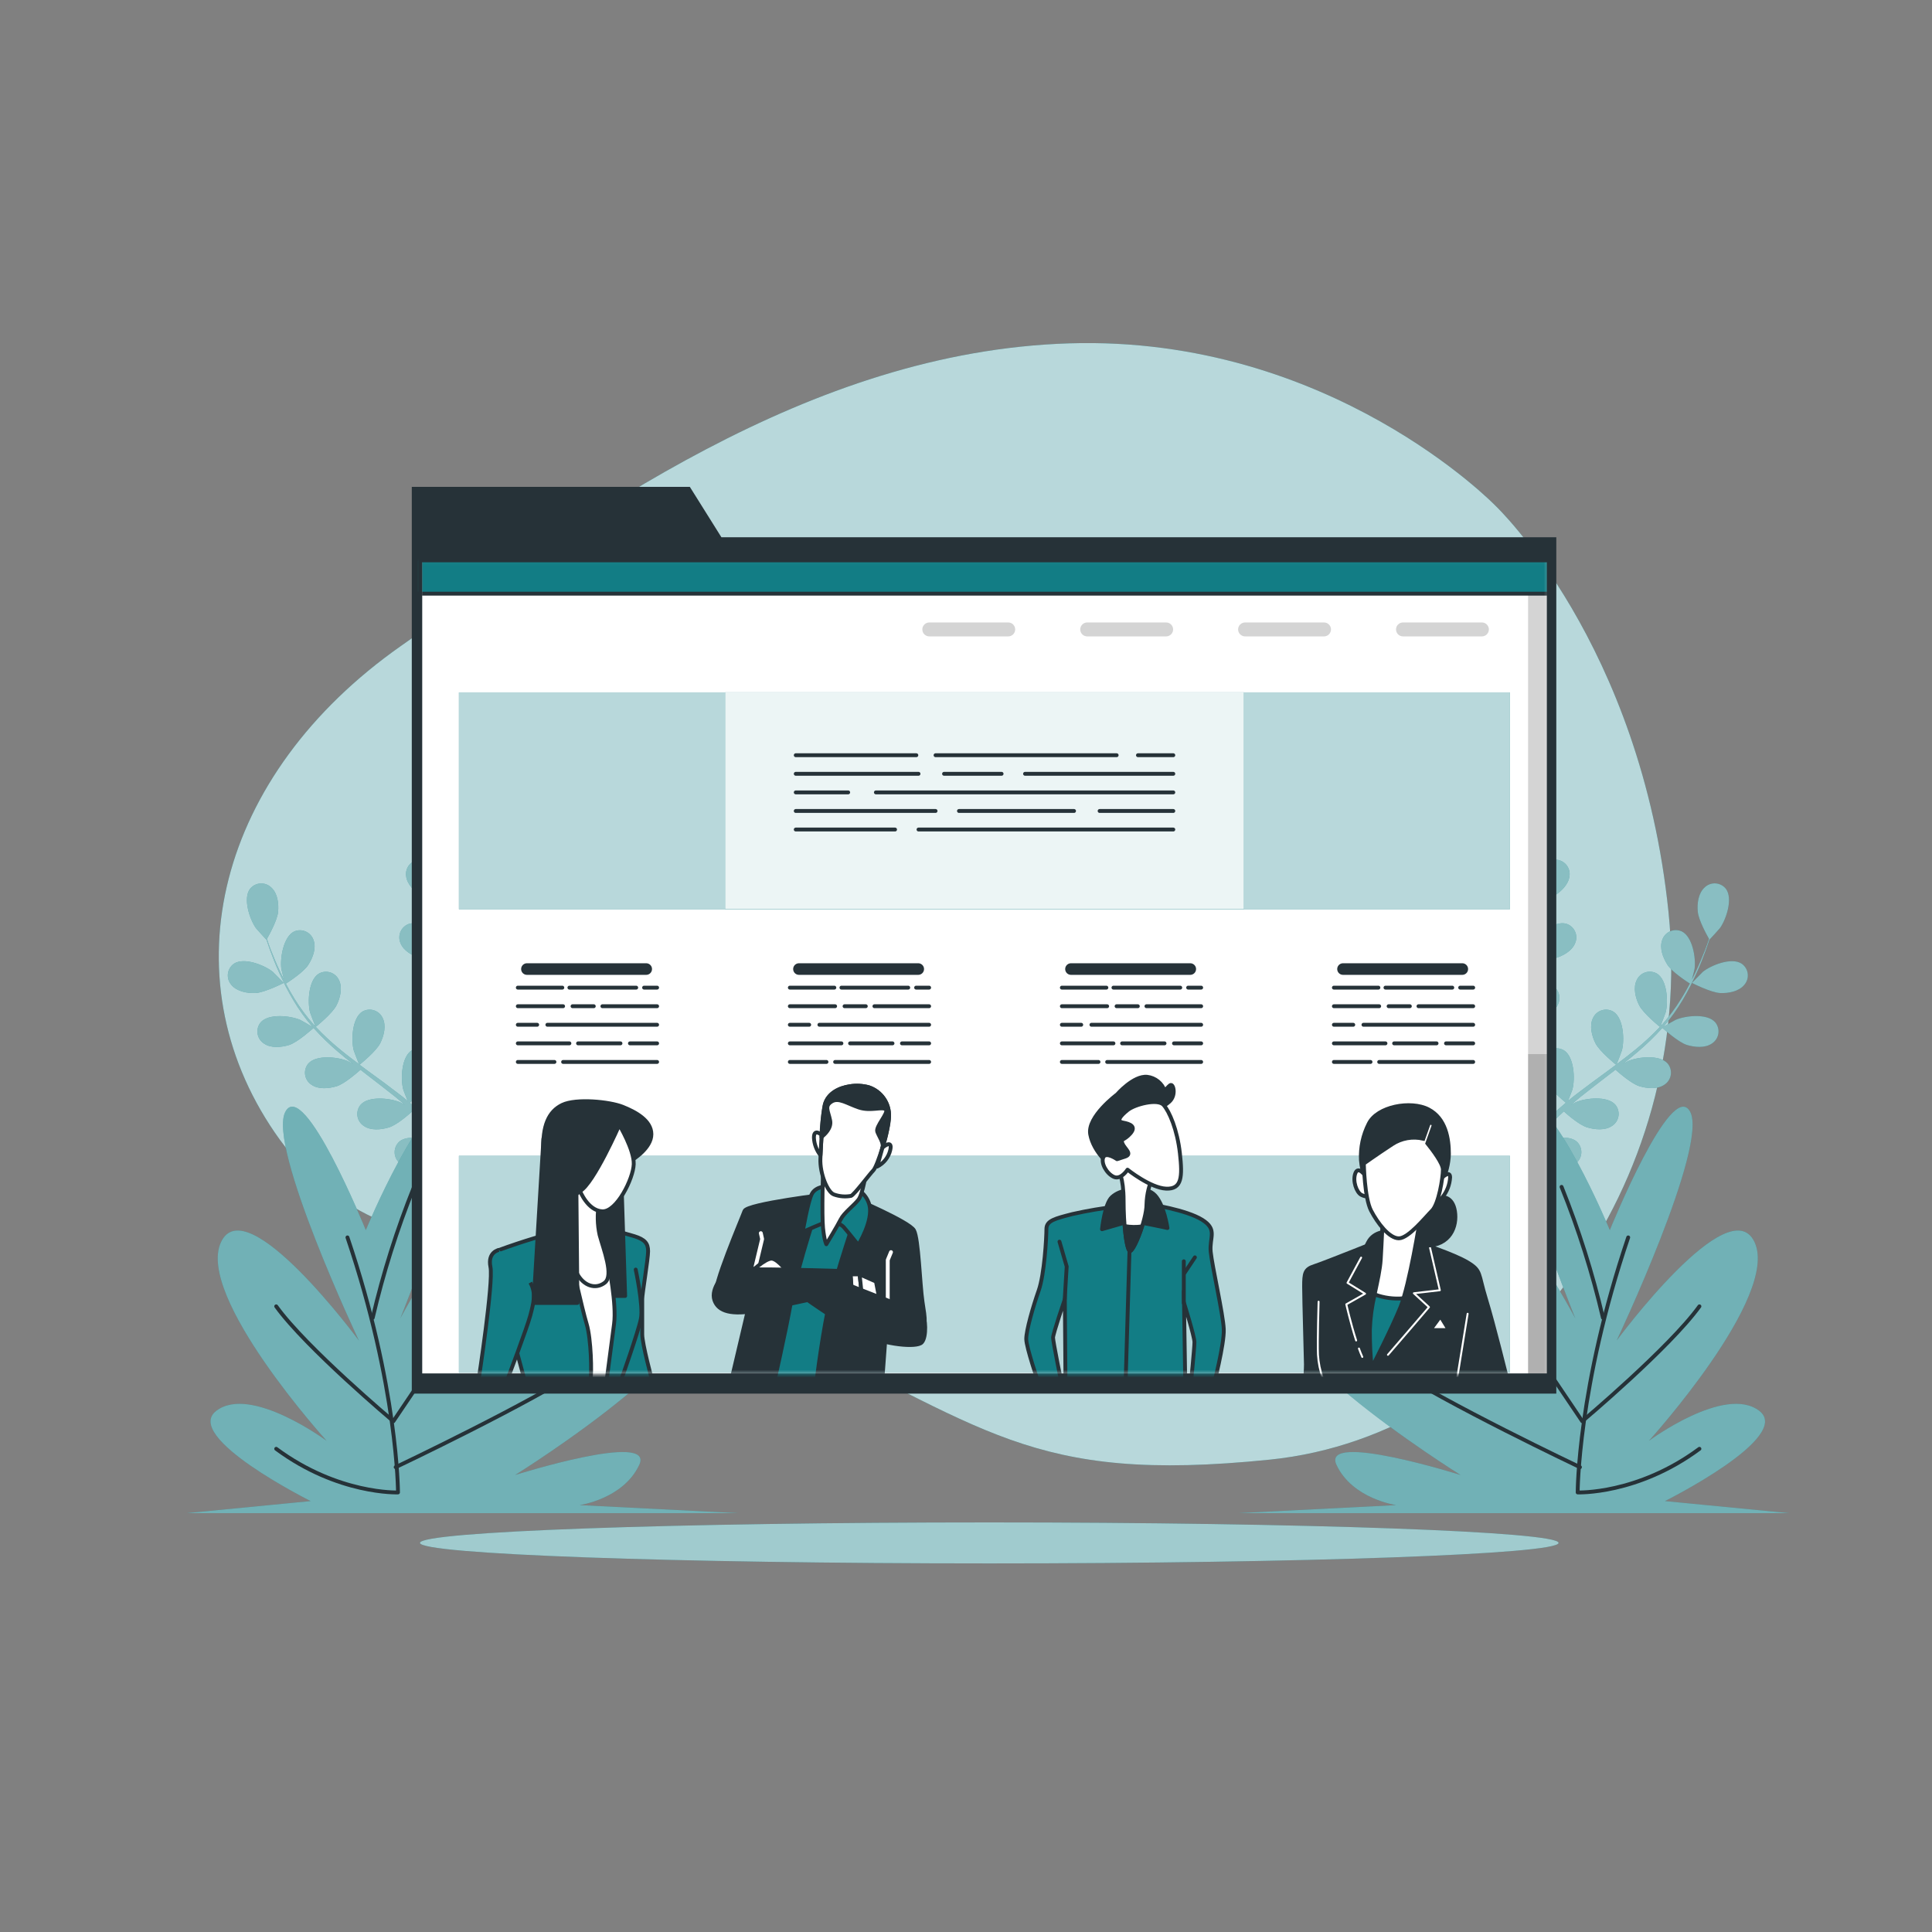 <svg width="500" height="500" viewBox="0 0 500 500" fill="none" xmlns="http://www.w3.org/2000/svg">
<rect x="0" y="0" width="500" height="500" fill="#808080" stroke="none"/>
<path d="M387 130.86C387 130.86 344.31 86.75 276.72 88.86C209.13 90.97 151.49 133.69 103.82 167.13C56.15 200.57 43.35 252.53 71.1 293.08C98.85 333.63 142.96 316.56 199.16 342.88C255.36 369.2 266 384.15 328.65 377.75C391.3 371.35 438.94 305.89 431.82 236.16C424.7 166.43 387 130.86 387 130.86Z" fill="#127D85"/>
<path opacity="0.7" d="M387 130.86C387 130.86 344.31 86.75 276.72 88.86C209.13 90.97 151.49 133.69 103.82 167.13C56.15 200.57 43.35 252.53 71.1 293.08C98.85 333.63 142.96 316.56 199.16 342.88C255.36 369.2 266 384.15 328.65 377.75C391.3 371.35 438.94 305.89 431.82 236.16C424.7 166.43 387 130.86 387 130.86Z" fill="white"/>
<path d="M403.36 399.3C403.36 402.24 337.36 404.61 256.03 404.61C174.7 404.61 108.69 402.24 108.69 399.3C108.69 396.36 174.69 394 256.03 394C337.37 394 403.36 396.37 403.36 399.3Z" fill="#127D85"/>
<path opacity="0.6" d="M403.36 399.3C403.36 402.24 337.36 404.61 256.03 404.61C174.7 404.61 108.69 402.24 108.69 399.3C108.69 396.36 174.69 394 256.03 394C337.37 394 403.36 396.37 403.36 399.3Z" fill="white"/>
<path d="M116.67 233.78C116.73 233.78 115.98 230.05 115.9 229.78C115.04 227.12 111.81 222.48 108.67 222.48C108.149 222.496 107.637 222.622 107.168 222.848C106.699 223.075 106.282 223.398 105.946 223.796C105.609 224.193 105.36 224.658 105.214 225.158C105.069 225.658 105.03 226.184 105.1 226.7C105.33 228.9 107.31 230.78 109.1 231.86C111.2 233.17 116.67 233.78 116.67 233.78Z" fill="#127D85"/>
<path d="M122.74 208.66C119.79 209.72 118.33 215.18 118.42 217.98C118.42 218.22 118.98 221.98 119.04 221.98H119.1C118.86 222.84 118.61 223.76 118.36 224.78C117.92 226.66 117.44 228.78 117.07 231.14C116.641 233.668 116.36 236.219 116.23 238.78C116.075 241.65 116.172 244.527 116.52 247.38C116.524 247.413 116.524 247.447 116.52 247.48C116.14 246.65 114.98 244.36 114.87 244.19C113.33 241.85 108.99 238.19 105.96 239.06C105.463 239.213 105.004 239.469 104.613 239.811C104.222 240.152 103.906 240.572 103.687 241.044C103.469 241.515 103.352 242.027 103.343 242.547C103.335 243.066 103.436 243.582 103.64 244.06C104.44 246.13 106.84 247.41 108.85 247.99C111.12 248.63 116.18 247.87 116.58 247.81C117.013 250.701 117.635 253.56 118.44 256.37C118.91 258.01 119.44 259.65 119.96 261.28C119.61 260.57 119.28 259.94 119.23 259.86C117.69 257.52 113.35 253.86 110.32 254.73C109.823 254.883 109.364 255.139 108.973 255.481C108.582 255.822 108.266 256.242 108.047 256.714C107.829 257.185 107.712 257.697 107.703 258.217C107.695 258.736 107.796 259.252 108 259.73C108.8 261.79 111.2 263.08 113.21 263.65C115.22 264.22 119.58 263.65 120.72 263.51C120.93 264.13 121.14 264.76 121.36 265.38C122.36 268.38 123.44 271.38 124.36 274.32C124.69 275.32 124.97 276.4 125.26 277.44C124.95 276.81 124.67 276.28 124.62 276.21C123.09 273.86 118.74 270.21 115.72 271.08C115.222 271.232 114.762 271.487 114.37 271.828C113.977 272.17 113.661 272.59 113.441 273.061C113.222 273.533 113.103 274.045 113.095 274.565C113.086 275.085 113.186 275.601 113.39 276.08C114.19 278.14 116.6 279.43 118.61 280C120.62 280.57 124.55 280.07 125.91 279.88C126.18 280.95 126.45 282.03 126.66 283.08C126.78 283.8 126.95 284.48 127.04 285.22L127.34 287.36C127.48 288.73 127.64 290.14 127.74 291.48C127.82 292.42 127.88 293.31 127.94 294.2C127.63 293.2 126.94 291.13 126.94 290.97C125.833 288.77 124.18 286.89 122.14 285.51C122.026 285.26 121.893 285.019 121.74 284.79C121.455 284.354 121.081 283.983 120.644 283.7C120.206 283.418 119.714 283.231 119.199 283.151C118.684 283.07 118.158 283.099 117.656 283.235C117.153 283.371 116.684 283.611 116.28 283.94C113.91 285.99 114.5 291.61 115.59 294.19C115.65 294.34 116.59 295.92 117.11 296.9L115.84 295.32C114.96 294.25 114.06 293.21 113.1 292.09C112.607 291.57 112.117 291.04 111.63 290.5C111.15 289.96 110.58 289.45 110.05 288.91C108.79 287.7 107.46 286.53 106.05 285.39C106.99 284.62 110.26 281.86 111.2 279.98C112.14 278.1 112.81 275.47 111.83 273.48C111.615 273.007 111.302 272.584 110.913 272.239C110.523 271.894 110.066 271.635 109.57 271.479C109.074 271.322 108.55 271.272 108.033 271.33C107.517 271.389 107.018 271.556 106.57 271.82C103.91 273.48 103.64 279.13 104.33 281.82C104.33 281.99 105.09 283.89 105.5 284.92C104.67 284.23 103.85 283.55 102.99 282.92C100.51 281.01 97.99 279.15 95.39 277.28L93.06 275.55C93.39 275.28 97.35 272.08 98.41 269.97C99.35 268.1 100.02 265.46 99.04 263.48C98.826 263.004 98.513 262.579 98.124 262.232C97.734 261.886 97.275 261.625 96.778 261.467C96.281 261.31 95.756 261.259 95.237 261.318C94.719 261.377 94.219 261.545 93.77 261.81C91.12 263.48 90.85 269.12 91.54 271.81C91.59 272.01 92.62 274.73 92.92 275.41C91.21 274.14 89.52 272.86 87.92 271.53C85.731 269.738 83.661 267.808 81.72 265.75C81.87 265.63 86.02 262.3 87.1 260.15C88.04 258.28 88.71 255.64 87.73 253.65C87.513 253.179 87.201 252.758 86.811 252.415C86.422 252.073 85.966 251.815 85.471 251.66C84.977 251.504 84.455 251.454 83.939 251.513C83.424 251.571 82.927 251.737 82.48 252C79.82 253.67 79.56 259.32 80.24 262C80.29 262.18 81.07 264.26 81.47 265.23L81.32 265.33C79.42 263.206 77.713 260.917 76.22 258.49C75.39 257.17 74.66 255.85 73.98 254.56C74.82 254.02 78.61 251.56 79.8 249.68C80.99 247.8 81.9 245.37 81.14 243.29C80.977 242.801 80.715 242.352 80.369 241.97C80.023 241.589 79.601 241.284 79.131 241.074C78.661 240.864 78.152 240.754 77.637 240.752C77.122 240.75 76.612 240.855 76.14 241.06C73.32 242.42 72.43 248.06 72.82 250.78C72.82 250.93 73.22 252.44 73.52 253.53C73.22 252.95 72.9 252.34 72.63 251.77C71.63 249.64 70.78 247.62 70.08 245.83C69.69 244.83 69.35 243.83 69.08 242.99C69.62 242.04 71.77 238.15 71.97 235.99C72.17 233.83 71.85 231.2 70.22 229.7C69.848 229.335 69.403 229.051 68.915 228.869C68.426 228.686 67.905 228.609 67.384 228.641C66.864 228.673 66.356 228.814 65.893 229.055C65.431 229.296 65.024 229.632 64.7 230.04C62.83 232.55 64.62 237.92 66.24 240.2C66.38 240.4 68.92 243.2 68.95 243.2V243.14C69.23 243.99 69.53 244.89 69.89 245.88C70.56 247.69 71.33 249.73 72.32 251.88C73.359 254.227 74.534 256.511 75.84 258.72C77.296 261.197 78.969 263.539 80.84 265.72L80.91 265.79C80.13 265.31 77.91 264.04 77.72 263.96C75.15 262.85 69.52 262.23 67.46 264.59C67.129 264.992 66.886 265.46 66.748 265.962C66.609 266.464 66.578 266.99 66.657 267.505C66.735 268.02 66.921 268.513 67.202 268.952C67.484 269.39 67.854 269.764 68.29 270.05C70.09 271.33 72.81 271.05 74.8 270.45C77.05 269.74 80.8 266.31 81.15 266.04C83.106 268.213 85.204 270.254 87.43 272.15C88.72 273.26 90.05 274.34 91.43 275.41C90.74 275.02 90.12 274.67 90.03 274.63C87.46 273.52 81.84 272.9 79.78 275.26C79.447 275.661 79.202 276.128 79.062 276.63C78.922 277.132 78.89 277.658 78.967 278.174C79.045 278.689 79.23 279.183 79.511 279.621C79.793 280.06 80.164 280.435 80.6 280.72C82.41 282 85.12 281.72 87.12 281.12C89.12 280.52 92.43 277.62 93.3 276.85L94.86 278.07C97.38 280 99.86 281.91 102.31 283.86C103.16 284.55 103.97 285.25 104.79 285.96C104.18 285.61 103.66 285.32 103.57 285.28C101 284.18 95.38 283.55 93.32 285.92C92.987 286.321 92.742 286.788 92.602 287.29C92.462 287.792 92.43 288.318 92.507 288.834C92.585 289.349 92.77 289.842 93.052 290.281C93.333 290.72 93.704 291.095 94.14 291.38C95.95 292.66 98.66 292.38 100.66 291.77C102.66 291.16 105.66 288.55 106.66 287.65C107.47 288.39 108.29 289.14 109.05 289.9C109.55 290.43 110.05 290.9 110.55 291.47L111.98 293.1C112.86 294.16 113.76 295.25 114.59 296.31C115.17 297.05 115.71 297.76 116.26 298.47C115.42 297.78 113.75 296.47 113.59 296.36C111.22 294.87 105.76 293.41 103.36 295.43C102.973 295.778 102.663 296.204 102.451 296.679C102.239 297.155 102.129 297.669 102.129 298.19C102.129 298.711 102.239 299.225 102.451 299.701C102.663 300.177 102.973 300.602 103.36 300.95C104.95 302.49 107.67 302.65 109.74 302.33C112.01 301.98 116.13 299.33 116.64 298.96C117.54 300.14 118.4 301.3 119.2 302.4C121.97 306.23 124.13 309.53 125.61 311.85L125.76 312.09L127.68 311.16L127.38 310.7C125.83 308.39 123.58 305.11 120.69 301.3C119.79 300.09 118.79 298.83 117.76 297.53C118.83 296.362 119.831 295.133 120.76 293.85C122.96 294.71 127.55 294.74 128.14 294.74C128.24 296.23 128.32 297.67 128.37 299.03C128.57 303.76 128.55 307.7 128.51 310.45C128.51 310.56 128.51 310.66 128.51 310.77L130.62 309.77C130.62 307.03 130.51 303.33 130.24 298.95C130.14 297.45 130.01 295.84 129.87 294.19C130.45 294.05 135.22 292.82 137.02 291.38C138.66 290.08 140.38 287.96 140.32 285.75C140.324 285.229 140.218 284.713 140.01 284.236C139.801 283.759 139.495 283.331 139.11 282.98C138.725 282.629 138.27 282.363 137.776 282.199C137.281 282.036 136.758 281.978 136.24 282.03C133.12 282.43 130.52 287.44 130.01 290.2C130.01 290.36 129.84 292.2 129.78 293.29C129.72 292.62 129.66 291.97 129.59 291.29C129.45 289.92 129.27 288.56 129.09 287.09C128.97 286.39 128.85 285.67 128.74 284.95C128.63 284.23 128.44 283.49 128.29 282.76C127.91 281.05 127.45 279.34 126.94 277.63C128.14 277.51 132.4 277.01 134.22 275.96C136.04 274.91 138.05 273.09 138.33 270.89C138.412 270.376 138.385 269.851 138.251 269.348C138.117 268.845 137.878 268.376 137.551 267.972C137.224 267.567 136.815 267.236 136.351 267C135.888 266.763 135.38 266.627 134.86 266.6C131.72 266.52 128.38 271.08 127.46 273.73C127.4 273.89 126.95 275.86 126.73 276.95C126.41 275.95 126.11 274.9 125.73 273.87C124.73 270.87 123.6 267.94 122.5 264.97L121.5 262.24C121.93 262.24 127 261.72 129.04 260.54C130.85 259.54 132.87 257.67 133.15 255.47C133.234 254.956 133.208 254.43 133.074 253.927C132.941 253.423 132.702 252.954 132.375 252.549C132.047 252.144 131.638 251.812 131.173 251.577C130.709 251.341 130.2 251.206 129.68 251.18C126.54 251.1 123.2 255.67 122.28 258.31C122.21 258.51 121.57 261.31 121.44 262.08C120.72 260.08 120.02 258.08 119.44 256.08C118.605 253.377 117.937 250.625 117.44 247.84C117.64 247.84 122.94 247.34 125.03 246.14C126.84 245.09 128.86 243.26 129.14 241.06C129.222 240.545 129.195 240.019 129.06 239.516C128.925 239.012 128.686 238.543 128.358 238.138C128.029 237.734 127.619 237.402 127.154 237.167C126.69 236.931 126.18 236.796 125.66 236.77C122.53 236.69 119.19 241.26 118.27 243.9C118.21 244.07 117.72 246.24 117.51 247.27H117.33C116.917 244.453 116.756 241.605 116.85 238.76C116.85 237.2 117 235.7 117.15 234.25C118.15 234.25 122.7 234.25 124.7 233.39C126.7 232.53 128.82 230.95 129.34 228.8C129.479 228.296 129.509 227.769 129.43 227.253C129.351 226.736 129.164 226.243 128.881 225.804C128.597 225.365 128.225 224.99 127.787 224.705C127.349 224.421 126.856 224.231 126.34 224.15C123.23 223.73 119.41 227.9 118.21 230.42C118.14 230.56 117.63 232.03 117.27 233.11C117.34 232.45 117.41 231.78 117.5 231.11C117.82 228.76 118.25 226.63 118.65 224.74C118.89 223.67 119.12 222.74 119.35 221.81C120.35 221.31 124.27 219.26 125.62 217.59C126.97 215.92 128.15 213.53 127.62 211.38C127.51 210.862 127.29 210.374 126.976 209.949C126.661 209.523 126.26 209.17 125.798 208.912C125.335 208.654 124.823 208.499 124.296 208.455C123.769 208.412 123.238 208.482 122.74 208.66Z" fill="#127D85"/>
<path d="M66.06 257C68.51 256.9 73.41 254.38 73.42 254.38C73.43 254.38 70.78 251.66 70.59 251.5C68.4 249.76 63.14 247.67 60.53 249.41C60.105 249.71 59.747 250.096 59.481 250.543C59.214 250.99 59.045 251.488 58.984 252.005C58.922 252.522 58.97 253.046 59.125 253.543C59.279 254.04 59.536 254.499 59.88 254.89C61.29 256.6 64 257.08 66.06 257Z" fill="#127D85"/>
<g opacity="0.5">
<path d="M116.67 233.78C116.73 233.78 115.98 230.05 115.9 229.78C115.04 227.12 111.81 222.48 108.67 222.48C108.149 222.496 107.637 222.622 107.168 222.848C106.699 223.075 106.282 223.398 105.946 223.796C105.609 224.193 105.36 224.658 105.214 225.158C105.069 225.658 105.03 226.184 105.1 226.7C105.33 228.9 107.31 230.78 109.1 231.86C111.2 233.17 116.67 233.78 116.67 233.78Z" fill="white"/>
<path d="M122.74 208.66C119.79 209.72 118.33 215.18 118.42 217.98C118.42 218.22 118.98 221.98 119.04 221.98H119.1C118.86 222.84 118.61 223.76 118.36 224.78C117.92 226.66 117.44 228.78 117.07 231.14C116.641 233.668 116.36 236.219 116.23 238.78C116.075 241.65 116.172 244.527 116.52 247.38C116.524 247.413 116.524 247.447 116.52 247.48C116.14 246.65 114.98 244.36 114.87 244.19C113.33 241.85 108.99 238.19 105.96 239.06C105.463 239.213 105.004 239.469 104.613 239.811C104.222 240.152 103.906 240.572 103.687 241.044C103.469 241.515 103.352 242.027 103.343 242.547C103.335 243.066 103.436 243.582 103.64 244.06C104.44 246.13 106.84 247.41 108.85 247.99C111.12 248.63 116.18 247.87 116.58 247.81C117.013 250.701 117.635 253.56 118.44 256.37C118.91 258.01 119.44 259.65 119.96 261.28C119.61 260.57 119.28 259.94 119.23 259.86C117.69 257.52 113.35 253.86 110.32 254.73C109.823 254.883 109.364 255.139 108.973 255.481C108.582 255.822 108.266 256.242 108.047 256.714C107.829 257.185 107.712 257.697 107.703 258.217C107.695 258.736 107.796 259.252 108 259.73C108.8 261.79 111.2 263.08 113.21 263.65C115.22 264.22 119.58 263.65 120.72 263.51C120.93 264.13 121.14 264.76 121.36 265.38C122.36 268.38 123.44 271.38 124.36 274.32C124.69 275.32 124.97 276.4 125.26 277.44C124.95 276.81 124.67 276.28 124.62 276.21C123.09 273.86 118.74 270.21 115.72 271.08C115.222 271.232 114.762 271.487 114.37 271.828C113.977 272.17 113.661 272.59 113.441 273.061C113.222 273.533 113.103 274.045 113.095 274.565C113.086 275.085 113.186 275.601 113.39 276.08C114.19 278.14 116.6 279.43 118.61 280C120.62 280.57 124.55 280.07 125.91 279.88C126.18 280.95 126.45 282.03 126.66 283.08C126.78 283.8 126.95 284.48 127.04 285.22L127.34 287.36C127.48 288.73 127.64 290.14 127.74 291.48C127.82 292.42 127.88 293.31 127.94 294.2C127.63 293.2 126.94 291.13 126.94 290.97C125.833 288.77 124.18 286.89 122.14 285.51C122.026 285.26 121.893 285.019 121.74 284.79C121.455 284.354 121.081 283.983 120.644 283.7C120.206 283.418 119.714 283.231 119.199 283.151C118.684 283.07 118.158 283.099 117.656 283.235C117.153 283.371 116.684 283.611 116.28 283.94C113.91 285.99 114.5 291.61 115.59 294.19C115.65 294.34 116.59 295.92 117.11 296.9L115.84 295.32C114.96 294.25 114.06 293.21 113.1 292.09C112.607 291.57 112.117 291.04 111.63 290.5C111.15 289.96 110.58 289.45 110.05 288.91C108.79 287.7 107.46 286.53 106.05 285.39C106.99 284.62 110.26 281.86 111.2 279.98C112.14 278.1 112.81 275.47 111.83 273.48C111.615 273.007 111.302 272.584 110.913 272.239C110.523 271.894 110.066 271.635 109.57 271.479C109.074 271.322 108.55 271.272 108.033 271.33C107.517 271.389 107.018 271.556 106.57 271.82C103.91 273.48 103.64 279.13 104.33 281.82C104.33 281.99 105.09 283.89 105.5 284.92C104.67 284.23 103.85 283.55 102.99 282.92C100.51 281.01 97.99 279.15 95.39 277.28L93.06 275.55C93.39 275.28 97.35 272.08 98.41 269.97C99.35 268.1 100.02 265.46 99.04 263.48C98.826 263.004 98.513 262.579 98.124 262.232C97.734 261.886 97.275 261.625 96.778 261.467C96.281 261.31 95.756 261.259 95.237 261.318C94.719 261.377 94.219 261.545 93.77 261.81C91.12 263.48 90.85 269.12 91.54 271.81C91.59 272.01 92.62 274.73 92.92 275.41C91.21 274.14 89.52 272.86 87.92 271.53C85.731 269.738 83.661 267.808 81.72 265.75C81.87 265.63 86.02 262.3 87.1 260.15C88.04 258.28 88.71 255.64 87.73 253.65C87.513 253.179 87.201 252.758 86.811 252.415C86.422 252.073 85.966 251.815 85.471 251.66C84.977 251.504 84.455 251.454 83.939 251.513C83.424 251.571 82.927 251.737 82.48 252C79.82 253.67 79.56 259.32 80.24 262C80.29 262.18 81.07 264.26 81.47 265.23L81.32 265.33C79.42 263.206 77.713 260.917 76.22 258.49C75.39 257.17 74.66 255.85 73.98 254.56C74.82 254.02 78.61 251.56 79.8 249.68C80.99 247.8 81.9 245.37 81.14 243.29C80.977 242.801 80.715 242.352 80.369 241.97C80.023 241.589 79.601 241.284 79.131 241.074C78.661 240.864 78.152 240.754 77.637 240.752C77.122 240.75 76.612 240.855 76.14 241.06C73.32 242.42 72.43 248.06 72.82 250.78C72.82 250.93 73.22 252.44 73.52 253.53C73.22 252.95 72.9 252.34 72.63 251.77C71.63 249.64 70.78 247.62 70.08 245.83C69.69 244.83 69.35 243.83 69.08 242.99C69.62 242.04 71.77 238.15 71.97 235.99C72.17 233.83 71.85 231.2 70.22 229.7C69.848 229.335 69.403 229.051 68.915 228.869C68.426 228.686 67.905 228.609 67.384 228.641C66.864 228.673 66.356 228.814 65.893 229.055C65.431 229.296 65.024 229.632 64.7 230.04C62.83 232.55 64.62 237.92 66.24 240.2C66.38 240.4 68.92 243.2 68.95 243.2V243.14C69.23 243.99 69.53 244.89 69.89 245.88C70.56 247.69 71.33 249.73 72.32 251.88C73.359 254.227 74.534 256.511 75.84 258.72C77.296 261.197 78.969 263.539 80.84 265.72L80.91 265.79C80.13 265.31 77.91 264.04 77.72 263.96C75.15 262.85 69.52 262.23 67.46 264.59C67.129 264.992 66.886 265.46 66.748 265.962C66.609 266.464 66.578 266.99 66.657 267.505C66.735 268.02 66.921 268.513 67.202 268.952C67.484 269.39 67.854 269.764 68.29 270.05C70.09 271.33 72.81 271.05 74.8 270.45C77.05 269.74 80.8 266.31 81.15 266.04C83.106 268.213 85.204 270.254 87.43 272.15C88.72 273.26 90.05 274.34 91.43 275.41C90.74 275.02 90.12 274.67 90.03 274.63C87.46 273.52 81.84 272.9 79.78 275.26C79.447 275.661 79.202 276.128 79.062 276.63C78.922 277.132 78.89 277.658 78.967 278.174C79.045 278.689 79.23 279.183 79.511 279.621C79.793 280.06 80.164 280.435 80.6 280.72C82.41 282 85.12 281.72 87.12 281.12C89.12 280.52 92.43 277.62 93.3 276.85L94.86 278.07C97.38 280 99.86 281.91 102.31 283.86C103.16 284.55 103.97 285.25 104.79 285.96C104.18 285.61 103.66 285.32 103.57 285.28C101 284.18 95.38 283.55 93.32 285.92C92.987 286.321 92.742 286.788 92.602 287.29C92.462 287.792 92.43 288.318 92.507 288.834C92.585 289.349 92.77 289.842 93.052 290.281C93.333 290.72 93.704 291.095 94.14 291.38C95.95 292.66 98.66 292.38 100.66 291.77C102.66 291.16 105.66 288.55 106.66 287.65C107.47 288.39 108.29 289.14 109.05 289.9C109.55 290.43 110.05 290.9 110.55 291.47L111.98 293.1C112.86 294.16 113.76 295.25 114.59 296.31C115.17 297.05 115.71 297.76 116.26 298.47C115.42 297.78 113.75 296.47 113.59 296.36C111.22 294.87 105.76 293.41 103.36 295.43C102.973 295.778 102.663 296.204 102.451 296.679C102.239 297.155 102.129 297.669 102.129 298.19C102.129 298.711 102.239 299.225 102.451 299.701C102.663 300.177 102.973 300.602 103.36 300.95C104.95 302.49 107.67 302.65 109.74 302.33C112.01 301.98 116.13 299.33 116.64 298.96C117.54 300.14 118.4 301.3 119.2 302.4C121.97 306.23 124.13 309.53 125.61 311.85L125.76 312.09L127.68 311.16L127.38 310.7C125.83 308.39 123.58 305.11 120.69 301.3C119.79 300.09 118.79 298.83 117.76 297.53C118.83 296.362 119.831 295.133 120.76 293.85C122.96 294.71 127.55 294.74 128.14 294.74C128.24 296.23 128.32 297.67 128.37 299.03C128.57 303.76 128.55 307.7 128.51 310.45C128.51 310.56 128.51 310.66 128.51 310.77L130.62 309.77C130.62 307.03 130.51 303.33 130.24 298.95C130.14 297.45 130.01 295.84 129.87 294.19C130.45 294.05 135.22 292.82 137.02 291.38C138.66 290.08 140.38 287.96 140.32 285.75C140.324 285.229 140.218 284.713 140.01 284.236C139.801 283.759 139.495 283.331 139.11 282.98C138.725 282.629 138.27 282.363 137.776 282.199C137.281 282.036 136.758 281.978 136.24 282.03C133.12 282.43 130.52 287.44 130.01 290.2C130.01 290.36 129.84 292.2 129.78 293.29C129.72 292.62 129.66 291.97 129.59 291.29C129.45 289.92 129.27 288.56 129.09 287.09C128.97 286.39 128.85 285.67 128.74 284.95C128.63 284.23 128.44 283.49 128.29 282.76C127.91 281.05 127.45 279.34 126.94 277.63C128.14 277.51 132.4 277.01 134.22 275.96C136.04 274.91 138.05 273.09 138.33 270.89C138.412 270.376 138.385 269.851 138.251 269.348C138.117 268.845 137.878 268.376 137.551 267.972C137.224 267.567 136.815 267.236 136.351 267C135.888 266.763 135.38 266.627 134.86 266.6C131.72 266.52 128.38 271.08 127.46 273.73C127.4 273.89 126.95 275.86 126.73 276.95C126.41 275.95 126.11 274.9 125.73 273.87C124.73 270.87 123.6 267.94 122.5 264.97L121.5 262.24C121.93 262.24 127 261.72 129.04 260.54C130.85 259.54 132.87 257.67 133.15 255.47C133.234 254.956 133.208 254.43 133.074 253.927C132.941 253.423 132.702 252.954 132.375 252.549C132.047 252.144 131.638 251.812 131.173 251.577C130.709 251.341 130.2 251.206 129.68 251.18C126.54 251.1 123.2 255.67 122.28 258.31C122.21 258.51 121.57 261.31 121.44 262.08C120.72 260.08 120.02 258.08 119.44 256.08C118.605 253.377 117.937 250.625 117.44 247.84C117.64 247.84 122.94 247.34 125.03 246.14C126.84 245.09 128.86 243.26 129.14 241.06C129.222 240.545 129.195 240.019 129.06 239.516C128.925 239.012 128.686 238.543 128.358 238.138C128.029 237.734 127.619 237.402 127.154 237.167C126.69 236.931 126.18 236.796 125.66 236.77C122.53 236.69 119.19 241.26 118.27 243.9C118.21 244.07 117.72 246.24 117.51 247.27H117.33C116.917 244.453 116.756 241.605 116.85 238.76C116.85 237.2 117 235.7 117.15 234.25C118.15 234.25 122.7 234.25 124.7 233.39C126.7 232.53 128.82 230.95 129.34 228.8C129.479 228.296 129.509 227.769 129.43 227.253C129.351 226.736 129.164 226.243 128.881 225.804C128.597 225.365 128.225 224.99 127.787 224.705C127.349 224.421 126.856 224.231 126.34 224.15C123.23 223.73 119.41 227.9 118.21 230.42C118.14 230.56 117.63 232.03 117.27 233.11C117.34 232.45 117.41 231.78 117.5 231.11C117.82 228.76 118.25 226.63 118.65 224.74C118.89 223.67 119.12 222.74 119.35 221.81C120.35 221.31 124.27 219.26 125.62 217.59C126.97 215.92 128.15 213.53 127.62 211.38C127.51 210.862 127.29 210.374 126.976 209.949C126.661 209.523 126.26 209.17 125.798 208.912C125.335 208.654 124.823 208.499 124.296 208.455C123.769 208.412 123.238 208.482 122.74 208.66Z" fill="white"/>
<path d="M66.06 257C68.51 256.9 73.41 254.38 73.42 254.38C73.43 254.38 70.78 251.66 70.59 251.5C68.4 249.76 63.14 247.67 60.53 249.41C60.105 249.71 59.747 250.096 59.481 250.543C59.214 250.99 59.045 251.488 58.984 252.005C58.922 252.522 58.97 253.046 59.125 253.543C59.279 254.04 59.536 254.499 59.88 254.89C61.29 256.6 64 257.08 66.06 257Z" fill="white"/>
</g>
<path d="M94.67 318.35C94.67 318.35 109.54 282.51 117.86 284.07C126.18 285.63 103.59 341.21 103.59 341.21C103.59 341.21 129.75 291.86 147.59 291.86C165.43 291.86 141.05 346.4 118.46 364.58C118.46 364.58 154.13 326.14 174.95 334.46C195.77 342.78 133.32 381.73 133.32 381.73C133.32 381.73 169.59 370.3 165.43 379.13C161.27 387.96 150 389.52 150 389.52L191 391.6H48.29L80.4 388.48C80.4 388.48 47.1 371.86 56 365.1C64.9 358.34 84.54 372.89 84.54 372.89C84.54 372.89 50.65 335.49 57.19 321.47C63.73 307.45 92.87 346.92 92.87 346.92C92.87 346.92 69.08 296.54 73.87 287.7C78.66 278.86 94.67 318.35 94.67 318.35Z" fill="#127D85"/>
<path opacity="0.4" d="M94.67 318.35C94.67 318.35 109.54 282.51 117.86 284.07C126.18 285.63 103.59 341.21 103.59 341.21C103.59 341.21 129.75 291.86 147.59 291.86C165.43 291.86 141.05 346.4 118.46 364.58C118.46 364.58 154.13 326.14 174.95 334.46C195.77 342.78 133.32 381.73 133.32 381.73C133.32 381.73 169.59 370.3 165.43 379.13C161.27 387.96 150 389.52 150 389.52L191 391.6H48.29L80.4 388.48C80.4 388.48 47.1 371.86 56 365.1C64.9 358.34 84.54 372.89 84.54 372.89C84.54 372.89 50.65 335.49 57.19 321.47C63.73 307.45 92.87 346.92 92.87 346.92C92.87 346.92 69.08 296.54 73.87 287.7C78.66 278.86 94.67 318.35 94.67 318.35Z" fill="white"/>
<path d="M89.92 320.24C103 358.89 103 386.24 103 386.24C103 386.24 87.54 386.84 71.48 374.95" stroke="#263238" stroke-linecap="round" stroke-linejoin="round"/>
<path d="M96.46 341.05C99.152 329.496 102.729 318.166 107.16 307.16" stroke="#263238" stroke-linecap="round" stroke-linejoin="round"/>
<path d="M135.11 318.46L101.81 367.81C101.81 367.81 79.21 348.81 71.48 338.08" stroke="#263238" stroke-linecap="round" stroke-linejoin="round"/>
<path d="M102.4 379.7C102.4 379.7 137.48 363.05 151.76 353.54" stroke="#263238" stroke-linecap="round" stroke-linejoin="round"/>
<path d="M394.62 233.78C394.56 233.78 395.32 230.05 395.39 229.78C396.25 227.12 399.49 222.48 402.62 222.48C403.141 222.496 403.653 222.622 404.122 222.848C404.591 223.075 405.008 223.398 405.344 223.796C405.681 224.193 405.93 224.658 406.076 225.158C406.221 225.658 406.26 226.184 406.19 226.7C405.96 228.9 403.98 230.78 402.19 231.86C400.09 233.17 394.62 233.78 394.62 233.78Z" fill="#127D85"/>
<path d="M388.55 208.66C391.5 209.72 392.97 215.18 392.87 217.98C392.87 218.22 392.31 221.98 392.26 221.98H392.2C392.43 222.84 392.68 223.76 392.93 224.78C393.37 226.66 393.85 228.78 394.22 231.14C394.649 233.668 394.93 236.219 395.06 238.78C395.22 241.65 395.123 244.528 394.77 247.38C394.766 247.413 394.766 247.447 394.77 247.48C395.16 246.65 396.32 244.36 396.42 244.19C397.96 241.85 402.3 238.19 405.33 239.06C405.828 239.212 406.288 239.467 406.68 239.808C407.072 240.15 407.388 240.57 407.607 241.042C407.826 241.514 407.943 242.026 407.95 242.546C407.958 243.066 407.855 243.582 407.65 244.06C406.85 246.13 404.45 247.41 402.44 247.99C400.17 248.63 395.11 247.87 394.71 247.81C394.281 250.702 393.66 253.561 392.85 256.37C392.383 258.01 391.877 259.647 391.33 261.28C391.68 260.57 392.01 259.94 392.06 259.86C393.6 257.52 397.95 253.86 400.97 254.73C401.468 254.882 401.928 255.137 402.32 255.478C402.712 255.82 403.028 256.24 403.247 256.712C403.466 257.184 403.583 257.696 403.59 258.216C403.598 258.736 403.495 259.252 403.29 259.73C402.49 261.79 400.09 263.08 398.08 263.65C396.07 264.22 391.71 263.65 390.57 263.51L389.94 265.38C388.94 268.38 387.85 271.38 386.94 274.32C386.61 275.32 386.32 276.4 386.03 277.44C386.35 276.81 386.62 276.28 386.67 276.21C388.21 273.86 392.55 270.21 395.57 271.08C396.068 271.232 396.528 271.487 396.92 271.828C397.313 272.169 397.629 272.59 397.849 273.061C398.069 273.533 398.187 274.045 398.195 274.565C398.204 275.085 398.104 275.601 397.9 276.08C397.1 278.14 394.69 279.43 392.68 280C390.67 280.57 386.74 280.07 385.38 279.88C385.11 280.95 384.85 282.03 384.64 283.08C384.51 283.8 384.34 284.48 384.25 285.22L383.95 287.36C383.81 288.73 383.65 290.14 383.55 291.48C383.47 292.42 383.41 293.31 383.35 294.2C383.67 293.2 384.35 291.13 384.4 290.97C385.511 288.772 387.162 286.893 389.2 285.51C389.313 285.257 389.451 285.016 389.61 284.79C389.893 284.353 390.265 283.981 390.702 283.698C391.139 283.414 391.631 283.226 392.145 283.146C392.659 283.066 393.185 283.095 393.687 283.232C394.19 283.369 394.657 283.61 395.06 283.94C397.44 285.99 396.84 291.61 395.75 294.19C395.69 294.34 394.8 295.92 394.23 296.9C394.66 296.37 395.06 295.9 395.51 295.32C396.38 294.25 397.28 293.21 398.24 292.09L399.71 290.5C400.19 289.96 400.77 289.45 401.3 288.91C402.55 287.7 403.88 286.53 405.25 285.39C404.32 284.62 401.04 281.86 400.1 279.98C399.16 278.1 398.49 275.47 399.47 273.48C399.685 273.005 399.998 272.581 400.388 272.235C400.779 271.89 401.237 271.63 401.734 271.473C402.232 271.317 402.756 271.267 403.274 271.326C403.792 271.386 404.292 271.554 404.74 271.82C407.39 273.48 407.66 279.13 406.97 281.82C406.97 281.99 406.21 283.89 405.8 284.92C406.63 284.23 407.45 283.55 408.31 282.92C410.79 281.01 413.36 279.15 415.91 277.28L418.24 275.55C417.91 275.28 413.95 272.08 412.89 269.97C411.96 268.1 411.28 265.46 412.26 263.48C412.474 263.004 412.787 262.579 413.176 262.232C413.566 261.886 414.025 261.625 414.522 261.467C415.019 261.31 415.544 261.259 416.063 261.318C416.581 261.377 417.081 261.545 417.53 261.81C420.19 263.48 420.45 269.12 419.76 271.81C419.71 272.01 418.68 274.73 418.39 275.41C420.09 274.14 421.78 272.86 423.39 271.53C425.579 269.738 427.649 267.808 429.59 265.75C429.44 265.63 425.29 262.3 424.21 260.15C423.27 258.28 422.6 255.64 423.58 253.65C423.795 253.176 424.106 252.752 424.495 252.406C424.884 252.06 425.342 251.8 425.838 251.643C426.334 251.485 426.858 251.434 427.375 251.492C427.892 251.55 428.391 251.716 428.84 251.98C431.5 253.65 431.77 259.3 431.08 261.98C431.03 262.16 430.25 264.24 429.86 265.21C429.906 265.249 429.956 265.283 430.01 265.31C431.907 263.186 433.61 260.897 435.1 258.47C435.94 257.15 436.66 255.83 437.34 254.54C436.5 254 432.71 251.54 431.52 249.66C430.33 247.78 429.43 245.35 430.18 243.27C430.342 242.775 430.606 242.32 430.955 241.934C431.305 241.547 431.732 241.239 432.208 241.029C432.684 240.819 433.199 240.711 433.72 240.713C434.241 240.715 434.755 240.826 435.23 241.04C438.06 242.4 438.94 248.04 438.55 250.76C438.55 250.91 438.15 252.42 437.86 253.51C438.15 252.93 438.47 252.32 438.74 251.75C439.74 249.62 440.59 247.6 441.29 245.81C441.69 244.81 442.02 243.81 442.29 242.97C441.74 242.02 439.6 238.13 439.39 235.97C439.18 233.81 439.52 231.18 441.15 229.68C441.521 229.315 441.965 229.032 442.453 228.849C442.941 228.667 443.461 228.589 443.981 228.621C444.501 228.653 445.008 228.794 445.469 229.035C445.931 229.276 446.337 229.612 446.66 230.02C448.54 232.53 446.75 237.9 445.13 240.18C444.99 240.38 442.44 243.18 442.41 243.18V243.12C442.13 243.97 441.83 244.87 441.47 245.86C440.81 247.67 440.04 249.71 439.05 251.86C438.004 254.205 436.825 256.489 435.52 258.7C434.064 261.177 432.391 263.519 430.52 265.7L430.45 265.77C431.23 265.29 433.45 264.02 433.64 263.94C436.22 262.83 441.84 262.21 443.9 264.57C444.232 264.972 444.475 265.439 444.614 265.94C444.753 266.442 444.785 266.968 444.708 267.483C444.631 267.998 444.446 268.491 444.165 268.93C443.885 269.369 443.515 269.743 443.08 270.03C441.27 271.31 438.56 271.03 436.56 270.43C434.31 269.72 430.56 266.29 430.22 266.02C428.264 268.193 426.166 270.234 423.94 272.13C422.65 273.24 421.31 274.32 419.94 275.39C420.63 275 421.25 274.65 421.34 274.61C423.91 273.5 429.53 272.88 431.59 275.24C431.923 275.641 432.168 276.108 432.308 276.61C432.448 277.112 432.48 277.638 432.403 278.154C432.325 278.669 432.14 279.162 431.859 279.601C431.577 280.04 431.206 280.415 430.77 280.7C428.97 281.98 426.25 281.7 424.26 281.1C422.27 280.5 418.94 277.6 418.08 276.83C417.55 277.24 417.08 277.65 416.51 278.05C414 279.98 411.51 281.89 409.06 283.84C408.21 284.53 407.4 285.23 406.58 285.94L407.8 285.26C410.37 284.16 415.99 283.53 418.05 285.9C418.383 286.301 418.628 286.768 418.768 287.27C418.908 287.772 418.94 288.298 418.863 288.814C418.785 289.329 418.6 289.822 418.319 290.261C418.037 290.7 417.666 291.075 417.23 291.36C415.42 292.64 412.71 292.36 410.72 291.75C408.73 291.14 405.72 288.53 404.72 287.63C403.91 288.37 403.09 289.12 402.34 289.88C401.83 290.41 401.34 290.88 400.84 291.45L399.4 293.08C398.53 294.14 397.62 295.23 396.79 296.29C396.21 297.03 395.67 297.74 395.13 298.45C395.96 297.76 397.64 296.45 397.79 296.34C400.16 294.85 405.63 293.39 408.02 295.41C408.407 295.758 408.717 296.183 408.929 296.659C409.141 297.135 409.251 297.649 409.251 298.17C409.251 298.691 409.141 299.205 408.929 299.681C408.717 300.157 408.407 300.582 408.02 300.93C406.42 302.47 403.7 302.63 401.64 302.31C399.36 301.96 395.24 299.31 394.73 298.94C393.83 300.12 392.97 301.28 392.17 302.38C389.4 306.21 387.24 309.51 385.76 311.83C385.76 311.92 385.66 311.99 385.61 312.07L383.69 311.14L383.99 310.68C385.54 308.37 387.8 305.09 390.68 301.28C391.59 300.07 392.58 298.81 393.61 297.51C392.538 296.344 391.536 295.115 390.61 293.83C388.4 294.69 383.82 294.72 383.22 294.72C383.13 296.21 383.05 297.65 382.99 299.01C382.79 303.74 382.81 307.68 382.86 310.43V310.75L380.75 309.75C380.75 307.01 380.86 303.31 381.14 298.93C381.23 297.43 381.36 295.82 381.51 294.17C380.92 294.03 376.15 292.8 374.35 291.36C372.72 290.06 371 287.94 371.06 285.73C371.055 285.209 371.159 284.692 371.367 284.214C371.575 283.736 371.882 283.307 372.267 282.956C372.652 282.605 373.107 282.339 373.602 282.176C374.098 282.013 374.622 281.956 375.14 282.01C378.25 282.41 380.86 287.42 381.37 290.18C381.37 290.34 381.53 292.18 381.59 293.27C381.66 292.6 381.71 291.95 381.79 291.27C381.92 289.9 382.1 288.54 382.29 287.07C382.4 286.37 382.52 285.65 382.63 284.93C382.74 284.21 382.93 283.47 383.08 282.74C383.46 281.03 383.92 279.32 384.43 277.61C383.23 277.49 378.98 276.99 377.15 275.94C375.32 274.89 373.32 273.07 373.05 270.87C372.966 270.356 372.992 269.83 373.126 269.327C373.259 268.823 373.498 268.354 373.825 267.949C374.153 267.544 374.562 267.212 375.027 266.977C375.491 266.741 376 266.606 376.52 266.58C379.65 266.5 382.99 271.06 383.91 273.71C383.97 273.87 384.42 275.84 384.64 276.93C384.96 275.93 385.26 274.88 385.64 273.85C386.64 270.85 387.77 267.92 388.87 264.95C389.21 264.04 389.53 263.13 389.87 262.22C389.44 262.22 384.37 261.7 382.33 260.52C380.52 259.52 378.5 257.65 378.22 255.45C378.138 254.936 378.165 254.411 378.299 253.908C378.433 253.405 378.672 252.936 378.999 252.532C379.326 252.127 379.735 251.796 380.199 251.56C380.662 251.323 381.17 251.187 381.69 251.16C384.83 251.08 388.17 255.65 389.09 258.29C389.16 258.49 389.8 261.29 389.93 262.06C390.65 260.06 391.36 258.06 391.93 256.06C392.775 253.36 393.443 250.607 393.93 247.82C393.73 247.82 388.44 247.32 386.35 246.12C384.53 245.07 382.51 243.24 382.24 241.04C382.156 240.526 382.182 240 382.316 239.497C382.449 238.993 382.688 238.524 383.015 238.119C383.343 237.714 383.752 237.382 384.217 237.147C384.681 236.911 385.19 236.776 385.71 236.75C388.84 236.67 392.18 241.24 393.1 243.88C393.16 244.05 393.66 246.22 393.87 247.25H394.04C394.453 244.433 394.614 241.585 394.52 238.74C394.52 237.18 394.37 235.68 394.22 234.23C393.22 234.23 388.68 234.23 386.68 233.37C384.68 232.51 382.55 230.93 382.03 228.78C381.891 228.276 381.861 227.749 381.94 227.233C382.019 226.716 382.206 226.223 382.489 225.784C382.773 225.345 383.145 224.97 383.583 224.685C384.021 224.4 384.514 224.211 385.03 224.13C388.14 223.71 391.96 227.88 393.17 230.4C393.23 230.54 393.75 232.01 394.1 233.09C394.03 232.43 393.96 231.76 393.87 231.09C393.56 228.74 393.12 226.61 392.72 224.72C392.48 223.65 392.25 222.72 392.02 221.79C391.02 221.29 387.1 219.24 385.76 217.57C384.42 215.9 383.22 213.51 383.76 211.36C383.875 210.855 384.094 210.379 384.403 209.964C384.712 209.549 385.105 209.202 385.557 208.948C386.008 208.694 386.507 208.537 387.023 208.487C387.538 208.438 388.059 208.496 388.55 208.66Z" fill="#127D85"/>
<path d="M445.23 257C442.78 256.9 437.88 254.38 437.88 254.38C437.88 254.38 440.51 251.66 440.7 251.5C442.89 249.76 448.15 247.67 450.76 249.41C451.187 249.709 451.546 250.095 451.813 250.542C452.08 250.989 452.25 251.487 452.311 252.005C452.373 252.522 452.324 253.046 452.169 253.544C452.014 254.041 451.755 254.5 451.41 254.89C450 256.6 447.32 257.08 445.23 257Z" fill="#127D85"/>
<g opacity="0.5">
<path d="M394.62 233.78C394.56 233.78 395.32 230.05 395.39 229.78C396.25 227.12 399.49 222.48 402.62 222.48C403.141 222.496 403.653 222.622 404.122 222.848C404.591 223.075 405.008 223.398 405.344 223.796C405.681 224.193 405.93 224.658 406.076 225.158C406.221 225.658 406.26 226.184 406.19 226.7C405.96 228.9 403.98 230.78 402.19 231.86C400.09 233.17 394.62 233.78 394.62 233.78Z" fill="white"/>
<path d="M388.55 208.66C391.5 209.72 392.97 215.18 392.87 217.98C392.87 218.22 392.31 221.98 392.26 221.98H392.2C392.43 222.84 392.68 223.76 392.93 224.78C393.37 226.66 393.85 228.78 394.22 231.14C394.649 233.668 394.93 236.219 395.06 238.78C395.22 241.65 395.123 244.528 394.77 247.38C394.766 247.413 394.766 247.447 394.77 247.48C395.16 246.65 396.32 244.36 396.42 244.19C397.96 241.85 402.3 238.19 405.33 239.06C405.828 239.212 406.288 239.467 406.68 239.808C407.072 240.15 407.388 240.57 407.607 241.042C407.826 241.514 407.943 242.026 407.95 242.546C407.958 243.066 407.855 243.582 407.65 244.06C406.85 246.13 404.45 247.41 402.44 247.99C400.17 248.63 395.11 247.87 394.71 247.81C394.281 250.702 393.66 253.561 392.85 256.37C392.383 258.01 391.877 259.647 391.33 261.28C391.68 260.57 392.01 259.94 392.06 259.86C393.6 257.52 397.95 253.86 400.97 254.73C401.468 254.882 401.928 255.137 402.32 255.478C402.712 255.82 403.028 256.24 403.247 256.712C403.466 257.184 403.583 257.696 403.59 258.216C403.598 258.736 403.495 259.252 403.29 259.73C402.49 261.79 400.09 263.08 398.08 263.65C396.07 264.22 391.71 263.65 390.57 263.51L389.94 265.38C388.94 268.38 387.85 271.38 386.94 274.32C386.61 275.32 386.32 276.4 386.03 277.44C386.35 276.81 386.62 276.28 386.67 276.21C388.21 273.86 392.55 270.21 395.57 271.08C396.068 271.232 396.528 271.487 396.92 271.828C397.313 272.169 397.629 272.59 397.849 273.061C398.069 273.533 398.187 274.045 398.195 274.565C398.204 275.085 398.104 275.601 397.9 276.08C397.1 278.14 394.69 279.43 392.68 280C390.67 280.57 386.74 280.07 385.38 279.88C385.11 280.95 384.85 282.03 384.64 283.08C384.51 283.8 384.34 284.48 384.25 285.22L383.95 287.36C383.81 288.73 383.65 290.14 383.55 291.48C383.47 292.42 383.41 293.31 383.35 294.2C383.67 293.2 384.35 291.13 384.4 290.97C385.511 288.772 387.162 286.893 389.2 285.51C389.313 285.257 389.451 285.016 389.61 284.79C389.893 284.353 390.265 283.981 390.702 283.698C391.139 283.414 391.631 283.226 392.145 283.146C392.659 283.066 393.185 283.095 393.687 283.232C394.19 283.369 394.657 283.61 395.06 283.94C397.44 285.99 396.84 291.61 395.75 294.19C395.69 294.34 394.8 295.92 394.23 296.9C394.66 296.37 395.06 295.9 395.51 295.32C396.38 294.25 397.28 293.21 398.24 292.09L399.71 290.5C400.19 289.96 400.77 289.45 401.3 288.91C402.55 287.7 403.88 286.53 405.25 285.39C404.32 284.62 401.04 281.86 400.1 279.98C399.16 278.1 398.49 275.47 399.47 273.48C399.685 273.005 399.998 272.581 400.388 272.235C400.779 271.89 401.237 271.63 401.734 271.473C402.232 271.317 402.756 271.267 403.274 271.326C403.792 271.386 404.292 271.554 404.74 271.82C407.39 273.48 407.66 279.13 406.97 281.82C406.97 281.99 406.21 283.89 405.8 284.92C406.63 284.23 407.45 283.55 408.31 282.92C410.79 281.01 413.36 279.15 415.91 277.28L418.24 275.55C417.91 275.28 413.95 272.08 412.89 269.97C411.96 268.1 411.28 265.46 412.26 263.48C412.474 263.004 412.787 262.579 413.176 262.232C413.566 261.886 414.025 261.625 414.522 261.467C415.019 261.31 415.544 261.259 416.063 261.318C416.581 261.377 417.081 261.545 417.53 261.81C420.19 263.48 420.45 269.12 419.76 271.81C419.71 272.01 418.68 274.73 418.39 275.41C420.09 274.14 421.78 272.86 423.39 271.53C425.579 269.738 427.649 267.808 429.59 265.75C429.44 265.63 425.29 262.3 424.21 260.15C423.27 258.28 422.6 255.64 423.58 253.65C423.795 253.176 424.106 252.752 424.495 252.406C424.884 252.06 425.342 251.8 425.838 251.643C426.334 251.485 426.858 251.434 427.375 251.492C427.892 251.55 428.391 251.716 428.84 251.98C431.5 253.65 431.77 259.3 431.08 261.98C431.03 262.16 430.25 264.24 429.86 265.21C429.906 265.249 429.956 265.283 430.01 265.31C431.907 263.186 433.61 260.897 435.1 258.47C435.94 257.15 436.66 255.83 437.34 254.54C436.5 254 432.71 251.54 431.52 249.66C430.33 247.78 429.43 245.35 430.18 243.27C430.342 242.775 430.606 242.32 430.955 241.934C431.305 241.547 431.732 241.239 432.208 241.029C432.684 240.819 433.199 240.711 433.72 240.713C434.241 240.715 434.755 240.826 435.23 241.04C438.06 242.4 438.94 248.04 438.55 250.76C438.55 250.91 438.15 252.42 437.86 253.51C438.15 252.93 438.47 252.32 438.74 251.75C439.74 249.62 440.59 247.6 441.29 245.81C441.69 244.81 442.02 243.81 442.29 242.97C441.74 242.02 439.6 238.13 439.39 235.97C439.18 233.81 439.52 231.18 441.15 229.68C441.521 229.315 441.965 229.032 442.453 228.849C442.941 228.667 443.461 228.589 443.981 228.621C444.501 228.653 445.008 228.794 445.469 229.035C445.931 229.276 446.337 229.612 446.66 230.02C448.54 232.53 446.75 237.9 445.13 240.18C444.99 240.38 442.44 243.18 442.41 243.18V243.12C442.13 243.97 441.83 244.87 441.47 245.86C440.81 247.67 440.04 249.71 439.05 251.86C438.004 254.205 436.825 256.489 435.52 258.7C434.064 261.177 432.391 263.519 430.52 265.7L430.45 265.77C431.23 265.29 433.45 264.02 433.64 263.94C436.22 262.83 441.84 262.21 443.9 264.57C444.232 264.972 444.475 265.439 444.614 265.94C444.753 266.442 444.785 266.968 444.708 267.483C444.631 267.998 444.446 268.491 444.165 268.93C443.885 269.369 443.515 269.743 443.08 270.03C441.27 271.31 438.56 271.03 436.56 270.43C434.31 269.72 430.56 266.29 430.22 266.02C428.264 268.193 426.166 270.234 423.94 272.13C422.65 273.24 421.31 274.32 419.94 275.39C420.63 275 421.25 274.65 421.34 274.61C423.91 273.5 429.53 272.88 431.59 275.24C431.923 275.641 432.168 276.108 432.308 276.61C432.448 277.112 432.48 277.638 432.403 278.154C432.325 278.669 432.14 279.162 431.859 279.601C431.577 280.04 431.206 280.415 430.77 280.7C428.97 281.98 426.25 281.7 424.26 281.1C422.27 280.5 418.94 277.6 418.08 276.83C417.55 277.24 417.08 277.65 416.51 278.05C414 279.98 411.51 281.89 409.06 283.84C408.21 284.53 407.4 285.23 406.58 285.94L407.8 285.26C410.37 284.16 415.99 283.53 418.05 285.9C418.383 286.301 418.628 286.768 418.768 287.27C418.908 287.772 418.94 288.298 418.863 288.814C418.785 289.329 418.6 289.822 418.319 290.261C418.037 290.7 417.666 291.075 417.23 291.36C415.42 292.64 412.71 292.36 410.72 291.75C408.73 291.14 405.72 288.53 404.72 287.63C403.91 288.37 403.09 289.12 402.34 289.88C401.83 290.41 401.34 290.88 400.84 291.45L399.4 293.08C398.53 294.14 397.62 295.23 396.79 296.29C396.21 297.03 395.67 297.74 395.13 298.45C395.96 297.76 397.64 296.45 397.79 296.34C400.16 294.85 405.63 293.39 408.02 295.41C408.407 295.758 408.717 296.183 408.929 296.659C409.141 297.135 409.251 297.649 409.251 298.17C409.251 298.691 409.141 299.205 408.929 299.681C408.717 300.157 408.407 300.582 408.02 300.93C406.42 302.47 403.7 302.63 401.64 302.31C399.36 301.96 395.24 299.31 394.73 298.94C393.83 300.12 392.97 301.28 392.17 302.38C389.4 306.21 387.24 309.51 385.76 311.83C385.76 311.92 385.66 311.99 385.61 312.07L383.69 311.14L383.99 310.68C385.54 308.37 387.8 305.09 390.68 301.28C391.59 300.07 392.58 298.81 393.61 297.51C392.538 296.344 391.536 295.115 390.61 293.83C388.4 294.69 383.82 294.72 383.22 294.72C383.13 296.21 383.05 297.65 382.99 299.01C382.79 303.74 382.81 307.68 382.86 310.43V310.75L380.75 309.75C380.75 307.01 380.86 303.31 381.14 298.93C381.23 297.43 381.36 295.82 381.51 294.17C380.92 294.03 376.15 292.8 374.35 291.36C372.72 290.06 371 287.94 371.06 285.73C371.055 285.209 371.159 284.692 371.367 284.214C371.575 283.736 371.882 283.307 372.267 282.956C372.652 282.605 373.107 282.339 373.602 282.176C374.098 282.013 374.622 281.956 375.14 282.01C378.25 282.41 380.86 287.42 381.37 290.18C381.37 290.34 381.53 292.18 381.59 293.27C381.66 292.6 381.71 291.95 381.79 291.27C381.92 289.9 382.1 288.54 382.29 287.07C382.4 286.37 382.52 285.65 382.63 284.93C382.74 284.21 382.93 283.47 383.08 282.74C383.46 281.03 383.92 279.32 384.43 277.61C383.23 277.49 378.98 276.99 377.15 275.94C375.32 274.89 373.32 273.07 373.05 270.87C372.966 270.356 372.992 269.83 373.126 269.327C373.259 268.823 373.498 268.354 373.825 267.949C374.153 267.544 374.562 267.212 375.027 266.977C375.491 266.741 376 266.606 376.52 266.58C379.65 266.5 382.99 271.06 383.91 273.71C383.97 273.87 384.42 275.84 384.64 276.93C384.96 275.93 385.26 274.88 385.64 273.85C386.64 270.85 387.77 267.92 388.87 264.95C389.21 264.04 389.53 263.13 389.87 262.22C389.44 262.22 384.37 261.7 382.33 260.52C380.52 259.52 378.5 257.65 378.22 255.45C378.138 254.936 378.165 254.411 378.299 253.908C378.433 253.405 378.672 252.936 378.999 252.532C379.326 252.127 379.735 251.796 380.199 251.56C380.662 251.323 381.17 251.187 381.69 251.16C384.83 251.08 388.17 255.65 389.09 258.29C389.16 258.49 389.8 261.29 389.93 262.06C390.65 260.06 391.36 258.06 391.93 256.06C392.775 253.36 393.443 250.607 393.93 247.82C393.73 247.82 388.44 247.32 386.35 246.12C384.53 245.07 382.51 243.24 382.24 241.04C382.156 240.526 382.182 240 382.316 239.497C382.449 238.993 382.688 238.524 383.015 238.119C383.343 237.714 383.752 237.382 384.217 237.147C384.681 236.911 385.19 236.776 385.71 236.75C388.84 236.67 392.18 241.24 393.1 243.88C393.16 244.05 393.66 246.22 393.87 247.25H394.04C394.453 244.433 394.614 241.585 394.52 238.74C394.52 237.18 394.37 235.68 394.22 234.23C393.22 234.23 388.68 234.23 386.68 233.37C384.68 232.51 382.55 230.93 382.03 228.78C381.891 228.276 381.861 227.749 381.94 227.233C382.019 226.716 382.206 226.223 382.489 225.784C382.773 225.345 383.145 224.97 383.583 224.685C384.021 224.4 384.514 224.211 385.03 224.13C388.14 223.71 391.96 227.88 393.17 230.4C393.23 230.54 393.75 232.01 394.1 233.09C394.03 232.43 393.96 231.76 393.87 231.09C393.56 228.74 393.12 226.61 392.72 224.72C392.48 223.65 392.25 222.72 392.02 221.79C391.02 221.29 387.1 219.24 385.76 217.57C384.42 215.9 383.22 213.51 383.76 211.36C383.875 210.855 384.094 210.379 384.403 209.964C384.712 209.549 385.105 209.202 385.557 208.948C386.008 208.694 386.507 208.537 387.023 208.487C387.538 208.438 388.059 208.496 388.55 208.66Z" fill="white"/>
<path d="M445.23 257C442.78 256.9 437.88 254.38 437.88 254.38C437.88 254.38 440.51 251.66 440.7 251.5C442.89 249.76 448.15 247.67 450.76 249.41C451.187 249.709 451.546 250.095 451.813 250.542C452.08 250.989 452.25 251.487 452.311 252.005C452.373 252.522 452.324 253.046 452.169 253.544C452.014 254.041 451.755 254.5 451.41 254.89C450 256.6 447.32 257.08 445.23 257Z" fill="white"/>
</g>
<path d="M416.62 318.35C416.62 318.35 401.75 282.51 393.43 284.07C385.11 285.63 407.7 341.21 407.7 341.21C407.7 341.21 381.54 291.86 363.7 291.86C345.86 291.86 370.24 346.4 392.84 364.58C392.84 364.58 357.16 326.14 336.35 334.46C315.54 342.78 378 381.73 378 381.73C378 381.73 341.73 370.3 345.89 379.13C350.05 387.96 361.35 389.52 361.35 389.52L320.35 391.6H463L430.89 388.48C430.89 388.48 464.19 371.86 455.27 365.1C446.35 358.34 426.73 372.89 426.73 372.89C426.73 372.89 460.62 335.49 454.08 321.47C447.54 307.45 418.4 346.92 418.4 346.92C418.4 346.92 442.19 296.54 437.4 287.7C432.61 278.86 416.62 318.35 416.62 318.35Z" fill="#127D85"/>
<path opacity="0.4" d="M416.62 318.35C416.62 318.35 401.75 282.51 393.43 284.07C385.11 285.63 407.7 341.21 407.7 341.21C407.7 341.21 381.54 291.86 363.7 291.86C345.86 291.86 370.24 346.4 392.84 364.58C392.84 364.58 357.16 326.14 336.35 334.46C315.54 342.78 378 381.73 378 381.73C378 381.73 341.73 370.3 345.89 379.13C350.05 387.96 361.35 389.52 361.35 389.52L320.35 391.6H463L430.89 388.48C430.89 388.48 464.19 371.86 455.27 365.1C446.35 358.34 426.73 372.89 426.73 372.89C426.73 372.89 460.62 335.49 454.08 321.47C447.54 307.45 418.4 346.92 418.4 346.92C418.4 346.92 442.19 296.54 437.4 287.7C432.61 278.86 416.62 318.35 416.62 318.35Z" fill="white"/>
<path d="M421.38 320.24C408.3 358.89 408.3 386.24 408.3 386.24C408.3 386.24 423.76 386.84 439.81 374.95" stroke="#263238" stroke-linecap="round" stroke-linejoin="round"/>
<path d="M414.84 341.05C412.141 329.496 408.561 318.166 404.13 307.16" stroke="#263238" stroke-linecap="round" stroke-linejoin="round"/>
<path d="M376.19 318.46L409.48 367.81C409.48 367.81 432.08 348.81 439.81 338.08" stroke="#263238" stroke-linecap="round" stroke-linejoin="round"/>
<path d="M408.89 379.7C408.89 379.7 373.81 363.05 359.54 353.54" stroke="#263238" stroke-linecap="round" stroke-linejoin="round"/>
<path d="M186.7 139.04L178.53 126H106.57V139.04V143.73V360.67H402.77V139.04H186.7Z" fill="#263238"/>
<path d="M400.82 145.02H108.77V355.94H400.82V145.02Z" fill="white"/>
<mask id="mask0_1_64572" style="mask-type:luminance" maskUnits="userSpaceOnUse" x="108" y="145" width="293" height="211">
<path d="M400.82 145.02H108.77V355.94H400.82V145.02Z" fill="white"/>
</mask>
<g mask="url(#mask0_1_64572)">
<path opacity="0.17" d="M402.25 143.21H395.47V357.54H402.25V143.21Z" fill="black"/>
<path opacity="0.17" d="M402.25 272.8H395.47V355.8H402.25V272.8Z" fill="black"/>
<path d="M401.2 142.17H107.61V153.64H401.2V142.17Z" fill="#127D85" stroke="#263238" stroke-miterlimit="10"/>
</g>
<path d="M400.82 145.02H108.77V355.94H400.82V145.02Z" stroke="#263238" stroke-linecap="round" stroke-linejoin="round"/>
<g opacity="0.17">
<path d="M260.93 164.7H240.5C240.264 164.7 240.03 164.653 239.811 164.563C239.593 164.472 239.394 164.34 239.227 164.173C239.06 164.006 238.927 163.807 238.837 163.589C238.747 163.37 238.7 163.136 238.7 162.9C238.699 162.663 238.744 162.428 238.834 162.208C238.924 161.989 239.056 161.789 239.224 161.621C239.391 161.453 239.59 161.319 239.809 161.228C240.028 161.137 240.263 161.09 240.5 161.09H260.93C261.167 161.09 261.402 161.137 261.621 161.228C261.84 161.319 262.039 161.453 262.206 161.621C262.374 161.789 262.506 161.989 262.596 162.208C262.686 162.428 262.731 162.663 262.73 162.9C262.73 163.136 262.683 163.37 262.593 163.589C262.503 163.807 262.37 164.006 262.203 164.173C262.036 164.34 261.837 164.472 261.619 164.563C261.4 164.653 261.166 164.7 260.93 164.7Z" fill="black"/>
<path d="M301.79 164.7H281.36C280.883 164.697 280.427 164.507 280.09 164.17C279.753 163.833 279.563 163.377 279.56 162.9C279.56 162.422 279.749 161.963 280.087 161.624C280.424 161.284 280.882 161.093 281.36 161.09H301.79C302.27 161.09 302.73 161.281 303.07 161.62C303.409 161.96 303.6 162.42 303.6 162.9C303.597 163.378 303.406 163.836 303.066 164.173C302.727 164.511 302.268 164.7 301.79 164.7Z" fill="black"/>
<path d="M342.66 164.7H322.23C321.752 164.7 321.293 164.511 320.954 164.173C320.614 163.836 320.423 163.378 320.42 162.9C320.42 162.42 320.611 161.96 320.95 161.62C321.289 161.281 321.75 161.09 322.23 161.09H342.66C343.138 161.093 343.596 161.284 343.933 161.624C344.271 161.963 344.46 162.422 344.46 162.9C344.457 163.377 344.267 163.833 343.93 164.17C343.593 164.507 343.136 164.697 342.66 164.7Z" fill="black"/>
<path d="M383.52 164.7H363.09C362.854 164.7 362.62 164.653 362.401 164.563C362.183 164.472 361.984 164.34 361.817 164.173C361.65 164.006 361.518 163.807 361.427 163.589C361.337 163.37 361.29 163.136 361.29 162.9C361.289 162.663 361.334 162.428 361.424 162.208C361.514 161.989 361.646 161.789 361.814 161.621C361.981 161.453 362.18 161.319 362.399 161.228C362.618 161.137 362.853 161.09 363.09 161.09H383.52C383.998 161.093 384.456 161.284 384.793 161.624C385.131 161.963 385.32 162.422 385.32 162.9C385.317 163.377 385.127 163.833 384.79 164.17C384.453 164.507 383.997 164.697 383.52 164.7Z" fill="black"/>
</g>
<path d="M136.37 250.79H167.24" stroke="#263238" stroke-width="3" stroke-linecap="round" stroke-linejoin="round"/>
<path d="M166.69 255.6H170.06" stroke="#263238" stroke-linecap="round" stroke-linejoin="round"/>
<path d="M147.36 255.6H164.65" stroke="#263238" stroke-linecap="round" stroke-linejoin="round"/>
<path d="M134.01 255.6H145.53" stroke="#263238" stroke-linecap="round" stroke-linejoin="round"/>
<path d="M155.9 260.41H170.06" stroke="#263238" stroke-linecap="round" stroke-linejoin="round"/>
<path d="M148.17 260.41H153.67" stroke="#263238" stroke-linecap="round" stroke-linejoin="round"/>
<path d="M134.01 260.41H145.73" stroke="#263238" stroke-linecap="round" stroke-linejoin="round"/>
<path d="M141.66 265.21H170.06" stroke="#263238" stroke-linecap="round" stroke-linejoin="round"/>
<path d="M134.01 265.21H139.02" stroke="#263238" stroke-linecap="round" stroke-linejoin="round"/>
<path d="M163.03 270.02H170.06" stroke="#263238" stroke-linecap="round" stroke-linejoin="round"/>
<path d="M149.6 270.02H160.58" stroke="#263238" stroke-linecap="round" stroke-linejoin="round"/>
<path d="M134.01 270.02H147.36" stroke="#263238" stroke-linecap="round" stroke-linejoin="round"/>
<path d="M145.73 274.83H170.06" stroke="#263238" stroke-linecap="round" stroke-linejoin="round"/>
<path d="M134.01 274.83H143.49" stroke="#263238" stroke-linecap="round" stroke-linejoin="round"/>
<path d="M206.77 250.79H237.64" stroke="#263238" stroke-width="3" stroke-linecap="round" stroke-linejoin="round"/>
<path d="M237.09 255.6H240.46" stroke="#263238" stroke-linecap="round" stroke-linejoin="round"/>
<path d="M217.76 255.6H235.05" stroke="#263238" stroke-linecap="round" stroke-linejoin="round"/>
<path d="M204.41 255.6H215.93" stroke="#263238" stroke-linecap="round" stroke-linejoin="round"/>
<path d="M226.3 260.41H240.46" stroke="#263238" stroke-linecap="round" stroke-linejoin="round"/>
<path d="M218.57 260.41H224.07" stroke="#263238" stroke-linecap="round" stroke-linejoin="round"/>
<path d="M204.41 260.41H216.13" stroke="#263238" stroke-linecap="round" stroke-linejoin="round"/>
<path d="M212.06 265.21H240.46" stroke="#263238" stroke-linecap="round" stroke-linejoin="round"/>
<path d="M204.41 265.21H209.42" stroke="#263238" stroke-linecap="round" stroke-linejoin="round"/>
<path d="M233.43 270.02H240.46" stroke="#263238" stroke-linecap="round" stroke-linejoin="round"/>
<path d="M220 270.02H230.98" stroke="#263238" stroke-linecap="round" stroke-linejoin="round"/>
<path d="M204.41 270.02H217.76" stroke="#263238" stroke-linecap="round" stroke-linejoin="round"/>
<path d="M216.13 274.83H240.46" stroke="#263238" stroke-linecap="round" stroke-linejoin="round"/>
<path d="M204.41 274.83H213.89" stroke="#263238" stroke-linecap="round" stroke-linejoin="round"/>
<path d="M277.17 250.79H308.04" stroke="#263238" stroke-width="3" stroke-linecap="round" stroke-linejoin="round"/>
<path d="M307.49 255.6H310.86" stroke="#263238" stroke-linecap="round" stroke-linejoin="round"/>
<path d="M288.16 255.6H305.45" stroke="#263238" stroke-linecap="round" stroke-linejoin="round"/>
<path d="M274.81 255.6H286.33" stroke="#263238" stroke-linecap="round" stroke-linejoin="round"/>
<path d="M296.7 260.41H310.86" stroke="#263238" stroke-linecap="round" stroke-linejoin="round"/>
<path d="M288.97 260.41H294.47" stroke="#263238" stroke-linecap="round" stroke-linejoin="round"/>
<path d="M274.81 260.41H286.53" stroke="#263238" stroke-linecap="round" stroke-linejoin="round"/>
<path d="M282.46 265.21H310.86" stroke="#263238" stroke-linecap="round" stroke-linejoin="round"/>
<path d="M274.81 265.21H279.82" stroke="#263238" stroke-linecap="round" stroke-linejoin="round"/>
<path d="M303.83 270.02H310.86" stroke="#263238" stroke-linecap="round" stroke-linejoin="round"/>
<path d="M290.4 270.02H301.38" stroke="#263238" stroke-linecap="round" stroke-linejoin="round"/>
<path d="M274.81 270.02H288.16" stroke="#263238" stroke-linecap="round" stroke-linejoin="round"/>
<path d="M286.53 274.83H310.86" stroke="#263238" stroke-linecap="round" stroke-linejoin="round"/>
<path d="M274.81 274.83H284.29" stroke="#263238" stroke-linecap="round" stroke-linejoin="round"/>
<path d="M347.57 250.79H378.44" stroke="#263238" stroke-width="3" stroke-linecap="round" stroke-linejoin="round"/>
<path d="M377.89 255.6H381.26" stroke="#263238" stroke-linecap="round" stroke-linejoin="round"/>
<path d="M358.56 255.6H375.85" stroke="#263238" stroke-linecap="round" stroke-linejoin="round"/>
<path d="M345.21 255.6H356.73" stroke="#263238" stroke-linecap="round" stroke-linejoin="round"/>
<path d="M367.1 260.41H381.26" stroke="#263238" stroke-linecap="round" stroke-linejoin="round"/>
<path d="M359.37 260.41H364.87" stroke="#263238" stroke-linecap="round" stroke-linejoin="round"/>
<path d="M345.21 260.41H356.93" stroke="#263238" stroke-linecap="round" stroke-linejoin="round"/>
<path d="M352.86 265.21H381.26" stroke="#263238" stroke-linecap="round" stroke-linejoin="round"/>
<path d="M345.21 265.21H350.22" stroke="#263238" stroke-linecap="round" stroke-linejoin="round"/>
<path d="M374.23 270.02H381.26" stroke="#263238" stroke-linecap="round" stroke-linejoin="round"/>
<path d="M360.8 270.02H371.78" stroke="#263238" stroke-linecap="round" stroke-linejoin="round"/>
<path d="M345.21 270.02H358.56" stroke="#263238" stroke-linecap="round" stroke-linejoin="round"/>
<path d="M356.93 274.83H381.26" stroke="#263238" stroke-linecap="round" stroke-linejoin="round"/>
<path d="M345.21 274.83H354.69" stroke="#263238" stroke-linecap="round" stroke-linejoin="round"/>
<path d="M390.77 235.3H118.77V179.19H390.77V235.3Z" fill="#127D85"/>
<path opacity="0.7" d="M390.77 235.3H118.77V179.19H390.77V235.3Z" fill="white"/>
<path d="M321.94 235.3H187.65V179.19H321.94V235.3Z" fill="#127D85"/>
<path opacity="0.92" d="M321.94 235.3H187.65V179.19H321.94V235.3Z" fill="white"/>
<path d="M294.5 195.45H303.65" stroke="#263238" stroke-linecap="round" stroke-linejoin="round"/>
<path d="M242.12 195.45H288.99" stroke="#263238" stroke-linecap="round" stroke-linejoin="round"/>
<path d="M205.94 195.45H237.15" stroke="#263238" stroke-linecap="round" stroke-linejoin="round"/>
<path d="M265.28 200.26H303.65" stroke="#263238" stroke-linecap="round" stroke-linejoin="round"/>
<path d="M244.32 200.26H259.21" stroke="#263238" stroke-linecap="round" stroke-linejoin="round"/>
<path d="M205.94 200.26H237.71" stroke="#263238" stroke-linecap="round" stroke-linejoin="round"/>
<path d="M226.68 205.07H303.65" stroke="#263238" stroke-linecap="round" stroke-linejoin="round"/>
<path d="M205.94 205.07H219.51" stroke="#263238" stroke-linecap="round" stroke-linejoin="round"/>
<path d="M284.58 209.88H303.65" stroke="#263238" stroke-linecap="round" stroke-linejoin="round"/>
<path d="M248.18 209.88H277.96" stroke="#263238" stroke-linecap="round" stroke-linejoin="round"/>
<path d="M205.94 209.88H242.12" stroke="#263238" stroke-linecap="round" stroke-linejoin="round"/>
<path d="M237.71 214.68H303.65" stroke="#263238" stroke-linecap="round" stroke-linejoin="round"/>
<path d="M205.94 214.68H231.64" stroke="#263238" stroke-linecap="round" stroke-linejoin="round"/>
<path d="M390.77 355.24H118.77V299.13H390.77V355.24Z" fill="#127D85"/>
<path opacity="0.7" d="M390.77 355.24H118.77V299.13H390.77V355.24Z" fill="white"/>
<mask id="mask1_1_64572" style="mask-type:luminance" maskUnits="userSpaceOnUse" x="332" y="276" width="61" height="80">
<path d="M392.87 276.35H332.48V355.59H392.87V276.35Z" fill="white"/>
</mask>
<g mask="url(#mask1_1_64572)">
<path d="M358.58 320.48C358.58 320.48 342.65 326.88 340.15 327.67C337.65 328.46 337.5 329.54 337.5 332.97C337.5 336.4 337.97 351.87 337.97 353.12C337.97 354.37 337.81 356.71 337.81 356.71H390C390 356.71 386.56 342.71 384.53 336.1C382.5 329.49 383.44 328.91 379.85 326.73C376.26 324.55 366.85 321.42 364.85 320.95C362.776 320.624 360.679 320.467 358.58 320.48Z" fill="#263238" stroke="#263238" stroke-linecap="round" stroke-linejoin="round"/>
<path d="M359.36 318.76C359.36 318.76 355.61 318.45 354.05 321.58C352.49 324.71 348.74 332 348.74 332L353.27 334.81L348 337.5C348.88 341.358 349.975 345.164 351.28 348.9C352.188 351.352 353.229 353.752 354.4 356.09C354.4 356.09 362 347.5 365 344.84C366.978 342.947 368.615 340.728 369.84 338.28L365.94 334.69L372.66 333.91C372.66 333.91 370.94 325.17 368.75 321.58C366.56 317.99 359.36 318.76 359.36 318.76Z" fill="#263238" stroke="#263238" stroke-linecap="round" stroke-linejoin="round"/>
<path d="M351.69 349C351.97 349.78 352.27 350.52 352.56 351.17" stroke="white" stroke-width="0.5" stroke-linecap="round" stroke-linejoin="round"/>
<path d="M352.26 325.47L348.74 332L353.27 334.81L348.42 337.56C348.42 337.56 349.55 342.49 350.97 346.91" stroke="white" stroke-width="0.5" stroke-linecap="round" stroke-linejoin="round"/>
<path d="M370 322.51L372.63 333.91L365.91 334.69L369.81 338.28C369.81 338.28 362.31 347.07 359.2 350.62" stroke="white" stroke-width="0.5" stroke-linecap="round" stroke-linejoin="round"/>
<path d="M379.82 340L377.01 357.34" stroke="white" stroke-width="0.5" stroke-linecap="round" stroke-linejoin="round"/>
<path d="M341.25 336.88C341.25 336.88 340.94 347.34 341.09 350.62C341.214 352.699 341.635 354.75 342.34 356.71" stroke="white" stroke-width="0.5" stroke-linecap="round" stroke-linejoin="round"/>
<path d="M370.14 344.22L372.79 340.63L374.98 344.22H370.14Z" fill="white" stroke="#263238" stroke-miterlimit="10"/>
<path d="M373.26 309.86C373.26 309.86 375.91 309.55 376.54 313.46C377.17 317.37 375.29 322.36 369.04 322.36C362.79 322.36 363.27 317.67 363.42 314.24C363.57 310.81 373.26 309.86 373.26 309.86Z" fill="#263238" stroke="#263238" stroke-miterlimit="10"/>
<path d="M357.8 316.27C357.8 316.27 357.64 320.79 357.33 325.95C357.02 331.11 354.52 338.13 354.52 344.06C354.499 347.346 354.656 350.631 354.99 353.9C354.99 353.9 360.14 343.9 362.48 338.13C364.82 332.36 367.48 315.64 367.48 315.64L357.8 316.27Z" fill="white" stroke="#263238" stroke-miterlimit="10"/>
<path d="M373.1 306C374.263 303.723 374.905 301.216 374.98 298.66C374.98 294.76 374.2 289.45 369.67 287.1C365.14 284.75 356.39 286.32 354.21 290.85C352.738 293.746 352.049 296.976 352.21 300.22C352.368 301.974 352.733 303.703 353.3 305.37C353.3 305.37 353.93 302.37 358.14 300.85C362.35 299.33 366.89 297.72 369.07 298.85C371.25 299.98 373.1 306 373.1 306Z" fill="#263238" stroke="#263238" stroke-linecap="round" stroke-linejoin="round"/>
<path d="M353.43 304.4C353.43 304.4 351.55 301.59 350.77 303.62C349.99 305.65 351.09 308.62 352.33 309.24C353.57 309.86 354.21 309.55 354.21 309.55L353.43 304.4Z" fill="white" stroke="#263238" stroke-linecap="round" stroke-linejoin="round"/>
<path d="M373.1 304.87C373.1 304.87 375.29 302.68 375.29 304.71C375.18 306.594 374.48 308.395 373.29 309.86C372.35 311.11 371.88 310.49 371.88 310.49L373.1 304.87Z" fill="white" stroke="#263238" stroke-linecap="round" stroke-linejoin="round"/>
<path d="M369.39 295.88L370.94 291.51C371.001 291.339 370.992 291.151 370.914 290.987C370.836 290.822 370.696 290.696 370.525 290.635C370.354 290.574 370.166 290.583 370.002 290.661C369.837 290.739 369.711 290.879 369.65 291.05L368.35 294.7C366.982 294.377 365.563 294.336 364.179 294.58C362.794 294.824 361.475 295.348 360.3 296.12C356.24 298.78 352.96 301.12 352.96 301.12C352.96 301.12 353.12 310.02 354.83 313.3C356.54 316.58 359.52 320.48 362.02 320.48C364.52 320.48 368.89 315.02 370.61 313.3C372.33 311.58 373.42 304.87 373.42 302.68C373.42 301.11 370.84 297.69 369.39 295.88Z" fill="white" stroke="#263238" stroke-miterlimit="10"/>
<path d="M363.24 336C360.703 336.23 358.147 335.888 355.76 335C355.045 337.995 354.629 341.053 354.52 344.13C354.499 347.416 354.656 350.701 354.99 353.97C354.99 353.97 360.14 343.97 362.48 338.2C362.73 337.52 363 336.77 363.24 336Z" fill="#127D85" stroke="#263238" stroke-miterlimit="10"/>
</g>
<mask id="mask2_1_64572" style="mask-type:luminance" maskUnits="userSpaceOnUse" x="261" y="276" width="62" height="80">
<path d="M322.09 276.35H261.7V355.59H322.09V276.35Z" fill="white"/>
</mask>
<g mask="url(#mask2_1_64572)">
<path d="M289.43 312.19C285.447 312.642 281.491 313.31 277.58 314.19C273.01 315.37 270.81 315.88 270.81 318.08C270.81 320.28 270.3 329.76 268.81 334C267.32 338.24 265.59 344.33 265.59 346.53C265.59 348.73 268.81 358.04 268.81 358.04H274.73C274.73 358.04 272.53 347.2 272.53 346.19C272.53 345.18 275.58 336.19 275.58 336.19L275.75 358.37H306.75L306.42 337.2C306.42 337.2 309.12 345.84 309.12 347.36C309.12 348.88 308.12 358.88 308.12 358.88H314C314 358.88 316.88 347.88 316.71 343.98C316.54 340.08 313.71 327.72 313.33 323.98C312.95 320.24 315.19 318.22 311.13 315.68C307.07 313.14 297.75 311.62 295.72 311.45C293.604 311.492 291.497 311.74 289.43 312.19Z" fill="#127D85" stroke="#263238" stroke-miterlimit="10"/>
<path d="M275.55 336.24L276.06 327.77L274.19 321.34" stroke="#263238" stroke-linecap="round" stroke-linejoin="round"/>
<path d="M306.37 326.42V337.25" stroke="#263238" stroke-linecap="round" stroke-linejoin="round"/>
<path d="M306.53 329.47L309.24 325.4" stroke="#263238" stroke-linecap="round" stroke-linejoin="round"/>
<path d="M292.31 323.71L291.3 358.08" stroke="#263238" stroke-linecap="round" stroke-linejoin="round"/>
<path d="M291.8 308.13C290.293 308.213 288.86 308.809 287.74 309.82C285.88 311.52 285.2 318.12 285.2 318.12C285.2 318.12 291.13 316.43 292.14 316.12C293.15 315.81 302.14 317.81 302.14 317.81C302.14 317.81 301.3 311.89 298.93 309.35C296.56 306.81 291.8 308.13 291.8 308.13Z" fill="#263238" stroke="#263238" stroke-linecap="round" stroke-linejoin="round"/>
<path d="M289.43 302.71C289.43 302.71 290.79 304.71 290.79 310.71C290.79 316.71 291.46 322.9 292.31 323.71C293.16 324.52 296.71 315.71 296.71 311.71C296.778 309.065 297.415 306.466 298.58 304.09C298.58 304.09 294.34 301.21 292.14 300.87C291.539 300.776 290.925 300.914 290.422 301.256C289.919 301.597 289.565 302.117 289.43 302.71Z" fill="white" stroke="#263238" stroke-linecap="round" stroke-linejoin="round"/>
<path d="M291.06 317.31C291.33 320.6 291.79 323.19 292.31 323.71C292.83 324.23 294.46 320.93 295.58 317.39C294.078 317.602 292.553 317.575 291.06 317.31Z" fill="#263238" stroke="#263238" stroke-linecap="round" stroke-linejoin="round"/>
<path d="M299.76 286.46C299.76 286.46 300.76 286.8 302.64 285.1C304.52 283.4 303.64 280.19 302.81 280.87C302.28 281.302 301.821 281.815 301.45 282.39C301.122 281.399 300.517 280.522 299.707 279.863C298.898 279.204 297.917 278.79 296.88 278.67C293.33 278.33 289.09 283.24 289.09 283.24C289.09 283.24 281.31 289 282.15 293.57C282.99 298.14 287.4 302.2 289.43 302.71C291.46 303.22 295.19 299.5 294.51 296.28C293.83 293.06 293.33 288.28 294.51 287.81C296.233 287.262 297.986 286.811 299.76 286.46Z" fill="#263238" stroke="#263238" stroke-linecap="round" stroke-linejoin="round"/>
<path d="M289.09 300C289.09 300 286.22 298 285.54 299.5C284.86 301 286.39 303.73 288.25 304.57C290.11 305.41 291.8 302.71 291.8 302.71C291.8 302.71 297.73 307.45 301.8 307.62C305.87 307.79 306.04 304.57 305.36 298.48C304.68 292.39 302.65 287.64 301.13 285.95C299.61 284.26 293.68 285.78 291.81 287.3C289.94 288.82 288.81 290.18 290.63 290.52C292.45 290.86 294.18 291.52 292.49 293.4C290.8 295.28 289.95 294.58 290.49 295.94C291.03 297.3 293.2 298.65 291.17 299.33L289.09 300Z" fill="white" stroke="#263238" stroke-linecap="round" stroke-linejoin="round"/>
</g>
<mask id="mask3_1_64572" style="mask-type:luminance" maskUnits="userSpaceOnUse" x="182" y="275" width="61" height="81">
<path d="M242.85 275.97H182.46V355.6H242.85V275.97Z" fill="white"/>
</mask>
<g mask="url(#mask3_1_64572)">
<path d="M214.68 309C214.68 309 193.34 311.54 192.68 313.4C192.02 315.26 184.22 333.4 185.4 335.07C186.58 336.74 188.96 337.07 190.82 337.07C192.138 336.952 193.384 336.42 194.38 335.55L188.96 358.55H228.24L229.43 342.46C229.43 342.46 234 344.46 237.05 344.16C240.1 343.86 239.42 341.45 238.74 336.88C238.06 332.31 237.74 320.62 236.54 318.42C235.34 316.22 220.96 310.12 220.96 310.12L214.68 309Z" fill="#263238" stroke="#263238" stroke-linecap="round" stroke-linejoin="round"/>
<path d="M229.75 336.58V326.08L230.59 324.05" stroke="white" stroke-linecap="round" stroke-linejoin="round"/>
<path d="M195.54 327.77L197.24 320.66L196.9 319.14" stroke="white" stroke-linecap="round" stroke-linejoin="round"/>
<path d="M200 359.27C200 359.27 203.21 345.38 204.74 336.75C206.27 328.12 212.64 309 212.64 309L222.47 311.71C222.47 311.71 215.86 331.01 214.17 339.31C212.48 347.61 211.06 359.37 211.06 359.37L200 359.27Z" fill="#127D85" stroke="#263238" stroke-miterlimit="10"/>
<path d="M214 307C214 307 211.12 307 210.1 309C209.08 311 207.73 318.82 207.73 318.82C207.73 318.82 213.83 316.11 214.34 316.11C214.85 316.11 217.22 316.28 218.4 317.63C219.58 318.98 222.13 322.2 222.13 322.2C222.13 322.2 226.02 315.94 225.01 311.88C224.664 310.542 223.904 309.347 222.84 308.465C221.775 307.584 220.459 307.061 219.08 306.97L214 307Z" fill="#127D85" stroke="#263238" stroke-miterlimit="10"/>
<path d="M213 302.54C213 302.54 212.66 314.4 213 317.78C213.34 321.16 213.85 322.01 213.85 322.01C213.85 322.01 216.73 317.27 217.57 315.58C218.41 313.89 220.96 312.02 222.15 310.5C223.34 308.98 224.15 303.22 224.15 303.22C224.15 303.22 219.75 306.61 217.38 305.76C215.703 305.018 214.208 303.919 213 302.54Z" fill="white" stroke="#263238" stroke-linecap="round" stroke-linejoin="round"/>
<path d="M220 281.11C217.12 281.53 214.31 282.97 213.5 285.78C212.82 288.15 212.5 295.94 212.32 299.83C212.14 303.72 214.18 308.64 215.87 309.15C217.281 309.651 218.799 309.768 220.27 309.49C221.12 309.15 225.02 303.9 226.03 302.88C227.04 301.86 230.09 292.38 230.09 289C230.164 287.333 229.693 285.687 228.748 284.311C227.802 282.936 226.433 281.907 224.85 281.38C223.27 280.951 221.618 280.859 220 281.11Z" fill="white" stroke="#263238" stroke-linecap="round" stroke-linejoin="round"/>
<path d="M228.39 297C228.39 297 231.1 294.62 230.39 297.67C230.172 298.581 229.756 299.434 229.172 300.166C228.588 300.899 227.85 301.494 227.01 301.91L228.39 297Z" fill="white" stroke="#263238" stroke-linecap="round" stroke-linejoin="round"/>
<path d="M212.64 293.74C212.64 293.74 210.64 291.88 210.64 294.42C210.717 296.083 211.312 297.681 212.34 298.99L212.64 293.74Z" fill="white" stroke="#263238" stroke-linecap="round" stroke-linejoin="round"/>
<path d="M228.39 297C229.269 294.41 229.836 291.724 230.08 289C230.155 287.333 229.683 285.687 228.738 284.311C227.792 282.936 226.424 281.907 224.84 281.38C223.26 280.951 221.608 280.859 219.99 281.11C217.11 281.53 214.3 282.97 213.49 285.78C212.969 288.582 212.665 291.421 212.58 294.27C213.44 293.6 215.23 291.96 214.85 290.01C214.34 287.47 213.32 286.29 215.18 285.1C217.04 283.91 219.25 285.61 222.3 286.63C225.35 287.65 228.39 286.29 229.24 287.13C230.09 287.97 226.53 291.54 227.04 292.89C227.55 294.24 228.73 295.77 228.39 296.96V297Z" fill="#263238" stroke="#263238" stroke-linecap="round" stroke-linejoin="round"/>
<path d="M204 329.47C204 329.47 201.46 325.91 199.77 325.74C198.08 325.57 194.01 329.47 194.01 329.47H204Z" fill="white" stroke="#263238" stroke-linecap="round" stroke-linejoin="round"/>
<path d="M220.09 329.8H222.47L222.97 334.55L220.43 333.87L220.09 329.8Z" fill="white" stroke="#263238" stroke-linecap="round" stroke-linejoin="round"/>
<path d="M222.47 329.8L226.7 331.67L227.71 336.92L222.97 334.55L222.47 329.8Z" fill="white" stroke="#263238" stroke-linecap="round" stroke-linejoin="round"/>
<path d="M236 339L211.79 329.52C210.395 330.206 209.085 331.055 207.89 332.05C207.184 332.76 206.662 333.632 206.37 334.59C206.37 334.59 217.88 342.89 223.47 345.43C229.06 347.97 237.19 348.82 238.54 347.43C239.89 346.04 239.54 340.83 238.71 339.98C238.261 339.517 237.75 339.12 237.19 338.8" fill="#263238"/>
<path d="M236 339L211.79 329.52C210.395 330.206 209.085 331.055 207.89 332.05C207.184 332.76 206.662 333.632 206.37 334.59C206.37 334.59 217.88 342.89 223.47 345.43C229.06 347.97 237.19 348.82 238.54 347.43C239.89 346.04 239.54 340.83 238.71 339.98C238.261 339.517 237.75 339.12 237.19 338.8" stroke="#263238" stroke-linecap="round" stroke-linejoin="round"/>
<path d="M220.09 329L220.43 333.91C220.43 333.91 202.65 337.97 196.05 339.16C189.45 340.35 185.89 339.49 184.88 336.45C183.87 333.41 187.25 329.67 188.77 328.83C190.29 327.99 220.09 329 220.09 329Z" fill="#263238" stroke="#263238" stroke-linecap="round" stroke-linejoin="round"/>
</g>
<mask id="mask4_1_64572" style="mask-type:luminance" maskUnits="userSpaceOnUse" x="121" y="276" width="55" height="80">
<path d="M175.15 276.35H121.68V355.59H175.15V276.35Z" fill="white"/>
</mask>
<g mask="url(#mask4_1_64572)">
<path d="M154.69 317.39C154.69 317.39 161.47 319.08 164.18 319.93C166.89 320.78 167.73 321.79 167.73 323.82C167.73 325.85 166.21 334.82 166.21 336.18V345.33C166.21 347.87 168.75 357.18 168.75 357.18H135.75C135.75 357.18 132.03 342.96 129.49 335.18C126.95 327.4 126.61 324.68 129.15 323.49C135.188 321.277 141.348 319.414 147.6 317.91C149.948 317.571 152.317 317.398 154.69 317.39Z" fill="#127D85" stroke="#263238" stroke-miterlimit="10"/>
<path d="M164.52 328.56C164.52 328.56 166.52 337.88 165.87 341.26C165.22 344.64 160.62 357.52 160.62 357.52" stroke="#263238" stroke-linecap="round" stroke-linejoin="round"/>
<path d="M129.13 323.48C129.13 323.48 126.13 323.99 126.93 327.89C127.73 331.79 123.88 357 123.88 357H131.33C131.33 357 136.41 343.62 137.25 340.41C138.09 337.2 138.78 334.65 137.25 331.94" fill="#127D85"/>
<path d="M129.13 323.48C129.13 323.48 126.13 323.99 126.93 327.89C127.73 331.79 123.88 357 123.88 357H131.33C131.33 357 136.41 343.62 137.25 340.41C138.09 337.2 138.78 334.65 137.25 331.94" stroke="#263238" stroke-miterlimit="10"/>
<path d="M160.68 300.9L161.79 335.39H151.78V303.87L160.68 300.9Z" fill="#263238" stroke="#263238" stroke-linecap="round" stroke-linejoin="round"/>
<path d="M147.75 325.69C147.75 325.69 150.63 338.69 151.82 342.62C153.01 346.55 153.17 355.62 152.82 356.84C152.47 358.06 157.05 356.84 157.05 356.84C157.05 356.84 158.24 347.84 158.92 342.62C159.6 337.4 157.56 327.55 157.56 327.55L155.36 318.91L147.06 320.44L147.75 325.69Z" fill="white" stroke="#263238" stroke-linecap="round" stroke-linejoin="round"/>
<path d="M155 311.46C154.528 314.155 154.585 316.917 155.17 319.59C156.17 323.32 158.9 330.09 156.53 331.95C154.16 333.81 150.94 332.8 149.25 329.41C147.56 326.02 146.03 317.56 146.03 310.62C146.03 303.68 146.71 302.49 149.08 302.49C151.45 302.49 155 311.46 155 311.46Z" fill="white" stroke="#263238" stroke-linecap="round" stroke-linejoin="round"/>
<path d="M150.12 308.25C148.597 309.574 146.806 310.553 144.87 311.12C142.33 311.63 140.98 304.86 140.64 298.12C140.3 291.38 142 287.62 145.55 285.93C149.1 284.24 157.74 285.08 161.13 286.43C164.52 287.78 168.58 289.99 168.58 293.54C168.58 297.09 164 300 162.65 300.8C161.3 301.6 158.08 302.8 156.05 304.86C154.296 306.341 152.286 307.49 150.12 308.25Z" fill="#263238" stroke="#263238" stroke-linecap="round" stroke-linejoin="round"/>
<path d="M150.12 308.25C150.12 308.25 152.12 313.33 155.88 313.49C159.64 313.65 163.88 305.03 164.01 301.3C164.14 297.57 160.28 291.14 160.28 291.14C160.28 291.14 153.68 306.21 150.12 308.25Z" fill="white" stroke="#263238" stroke-linecap="round" stroke-linejoin="round"/>
<path d="M149.11 300.63L149.44 337.2H138.1L140.64 294.7" fill="#263238"/>
<path d="M149.11 300.63L149.44 337.2H138.1L140.64 294.7" stroke="#263238" stroke-linecap="round" stroke-linejoin="round"/>
</g>
</svg>
